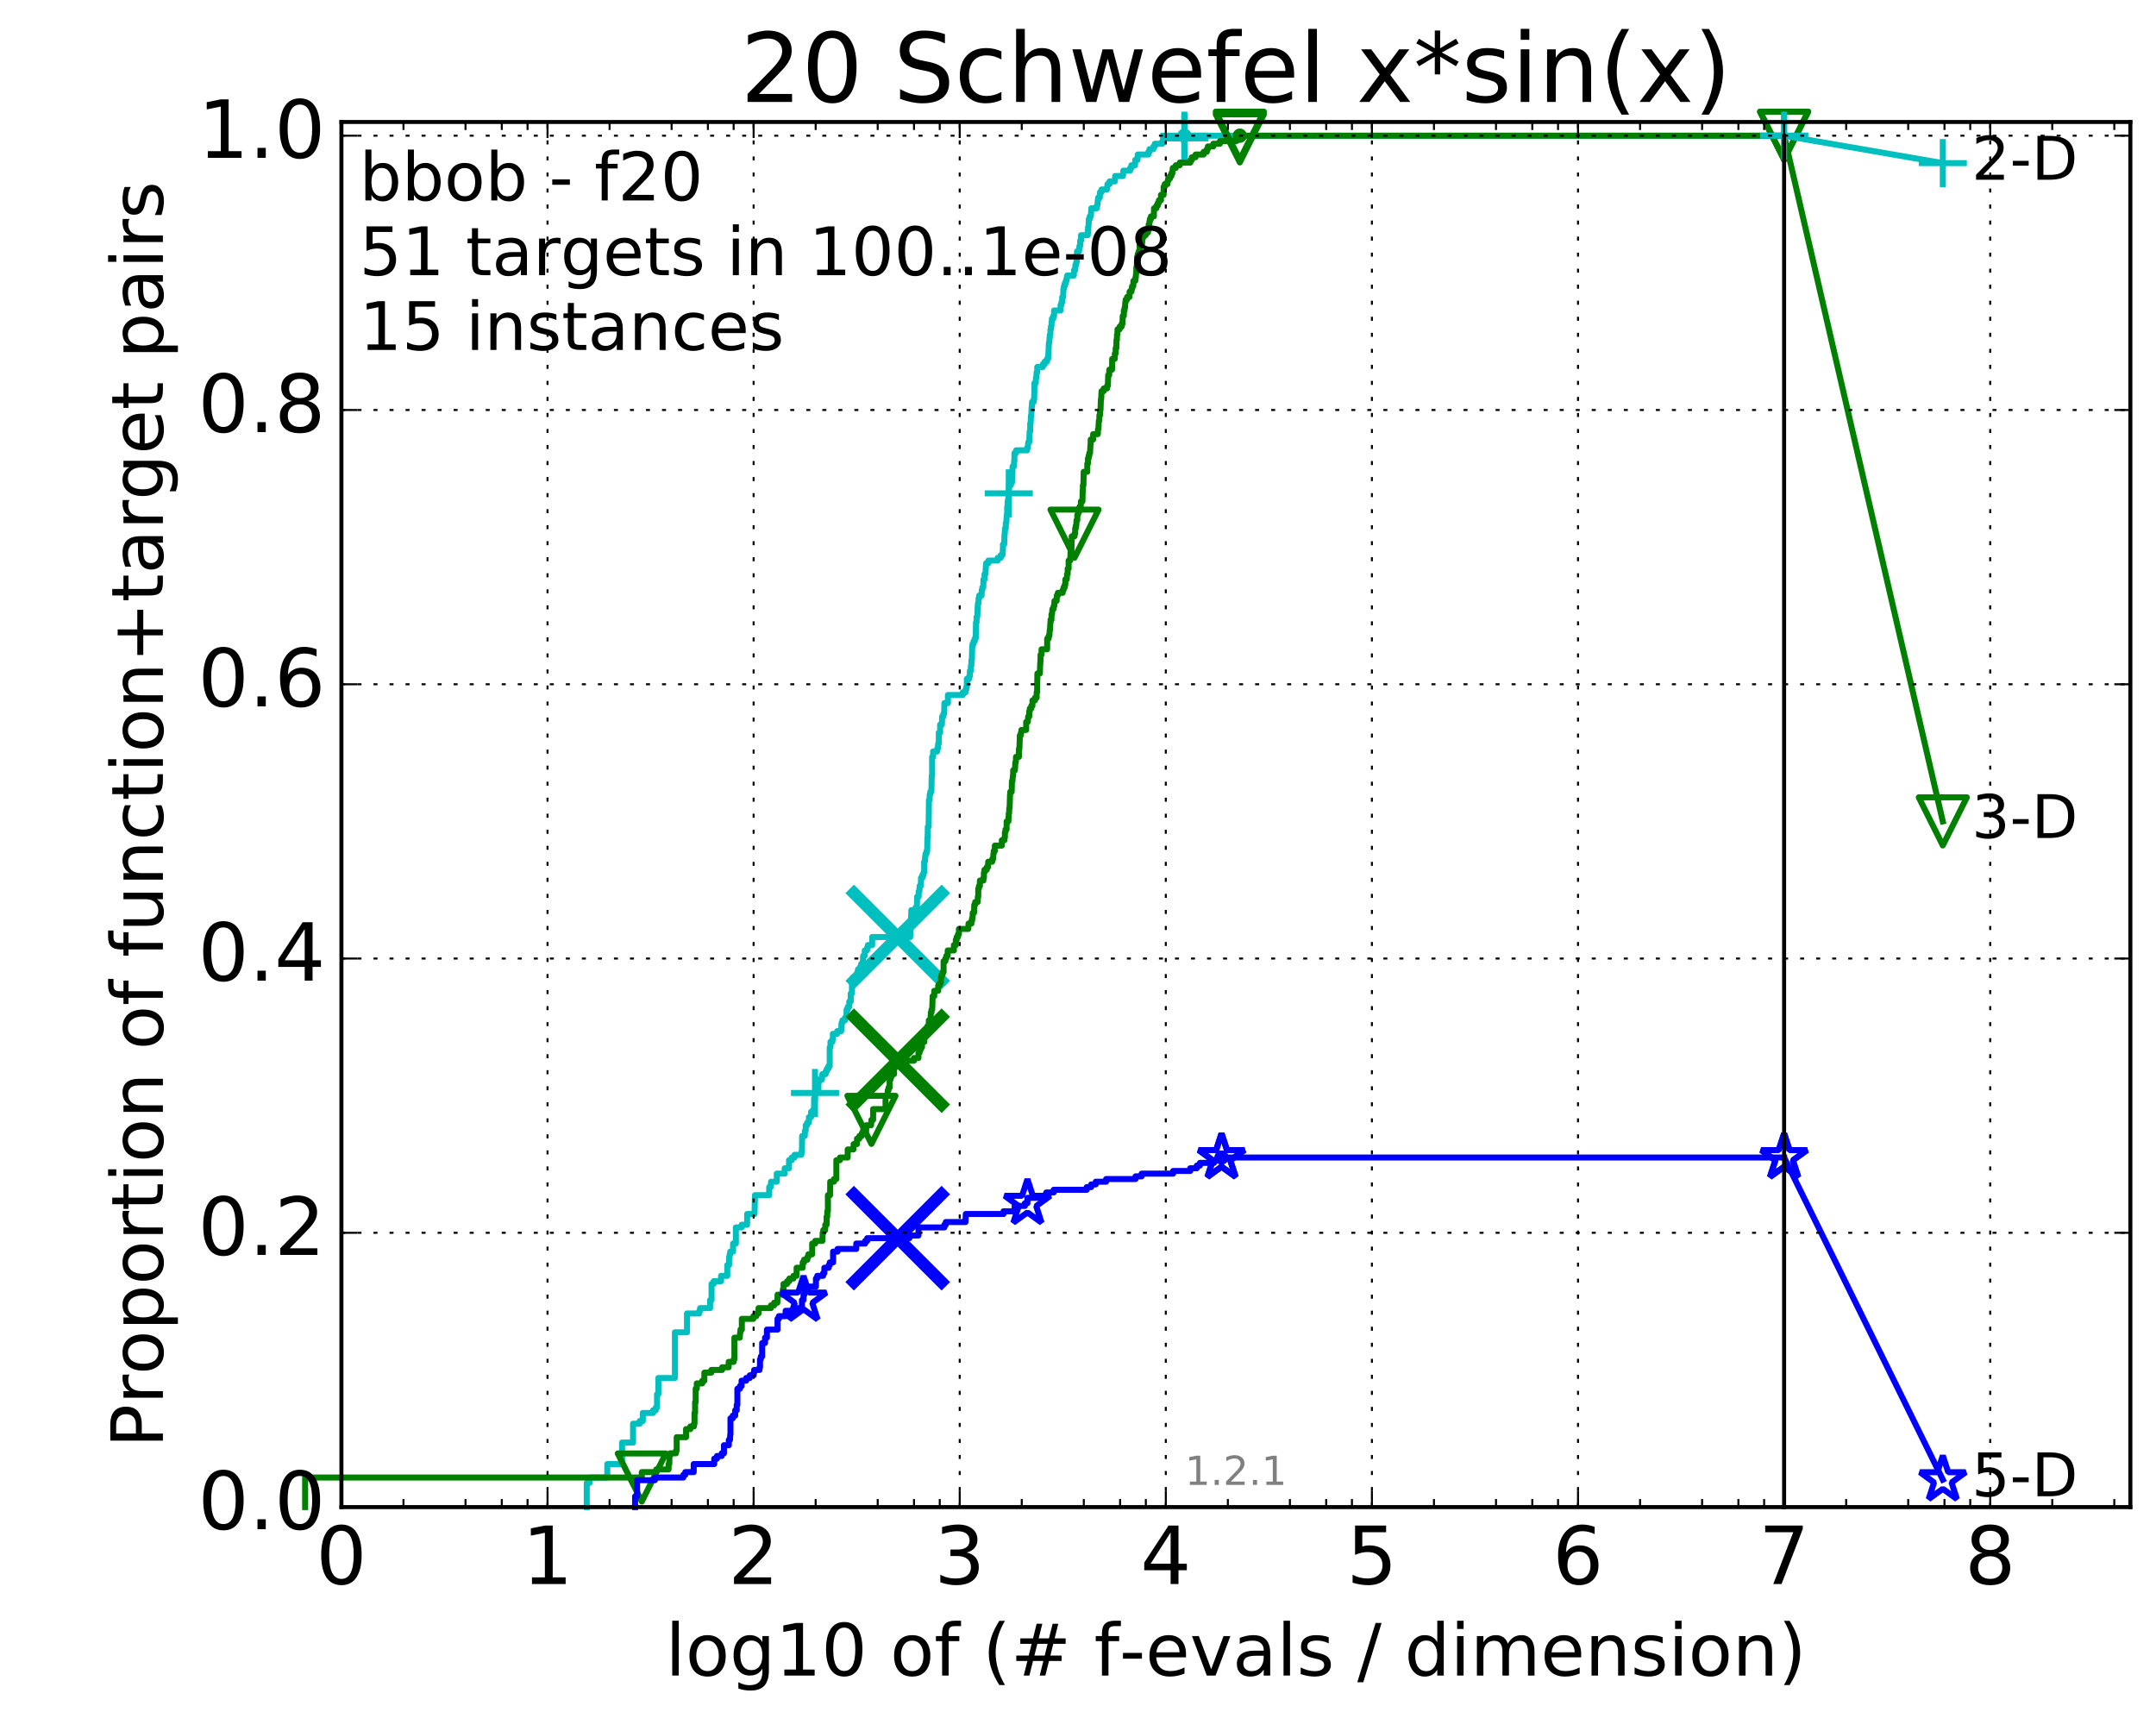 <?xml version="1.0" encoding="utf-8" standalone="no"?>
<!DOCTYPE svg PUBLIC "-//W3C//DTD SVG 1.1//EN"
  "http://www.w3.org/Graphics/SVG/1.1/DTD/svg11.dtd">
<!-- Created with matplotlib (http://matplotlib.org/) -->
<svg height="432pt" version="1.1" viewBox="0 0 538 432" width="538pt" xmlns="http://www.w3.org/2000/svg" xmlns:xlink="http://www.w3.org/1999/xlink">
 <defs>
  <style type="text/css">
*{stroke-linecap:butt;stroke-linejoin:round;stroke-miterlimit:100000;}
  </style>
 </defs>
 <g id="figure_1">
  <g id="patch_1">
   <path d="M 0 432.436 
L 538.8 432.436 
L 538.8 0 
L 0 0 
z
" style="fill:#ffffff;"/>
  </g>
  <g id="axes_1">
   <g id="patch_2">
    <path d="M 85.2 376.036 
L 531.6 376.036 
L 531.6 30.436 
L 85.2 30.436 
z
" style="fill:#ffffff;"/>
   </g>
   <g id="line2d_1">
    <defs>
     <path d="M 0 1.5 
C 0.398 1.5 0.779 1.342 1.061 1.061 
C 1.342 0.779 1.5 0.398 1.5 0 
C 1.5 -0.398 1.342 -0.779 1.061 -1.061 
C 0.779 -1.342 0.398 -1.5 0 -1.5 
C -0.398 -1.5 -0.779 -1.342 -1.061 -1.061 
C -1.342 -0.779 -1.5 -0.398 -1.5 0 
C -1.5 0.398 -1.342 0.779 -1.061 1.061 
C -0.779 1.342 -0.398 1.5 0 1.5 
z
" id="m42d1b698cf" style="stroke:#00bfbf;stroke-width:0.5;"/>
    </defs>
    <g>
     <use style="fill:#00bfbf;stroke:#00bfbf;stroke-width:0.5;" x="295.543" xlink:href="#m42d1b698cf" y="33.858"/>
     <use style="fill:#00bfbf;stroke:#00bfbf;stroke-width:0.5;" x="295.543" xlink:href="#m42d1b698cf" y="33.858"/>
    </g>
   </g>
   <g id="line2d_2">
    <path d="M 146.417 376.036 
L 146.417 369.998 
L 147.126 369.998 
L 147.126 368.656 
L 151.545 368.656 
L 151.545 365.301 
L 155.232 365.301 
L 155.232 359.934 
L 157.97 359.934 
L 157.97 355.237 
L 159.625 355.237 
L 159.625 354.566 
L 160.409 354.566 
L 160.409 352.553 
L 162.954 352.553 
L 162.954 351.882 
L 163.631 351.882 
L 163.631 351.212 
L 163.962 351.212 
L 163.962 347.857 
L 164.288 347.857 
L 164.288 343.831 
L 168.414 343.831 
L 168.414 332.425 
L 171.43 332.425 
L 171.43 327.729 
L 174.5 327.729 
L 174.5 327.058 
L 174.704 327.058 
L 174.704 326.387 
L 177.199 326.387 
L 177.199 324.374 
L 177.56 324.374 
L 177.56 320.348 
L 178.089 320.348 
L 178.089 319.677 
L 179.931 319.677 
L 179.931 318.336 
L 181.482 318.336 
L 181.482 315.652 
L 181.928 315.652 
L 181.928 313.639 
L 182.074 313.639 
L 182.074 312.968 
L 182.22 312.968 
L 182.22 312.297 
L 182.933 312.297 
L 182.933 310.284 
L 183.625 310.284 
L 183.625 306.259 
L 185.075 306.259 
L 185.075 305.588 
L 186.436 305.588 
L 186.436 302.904 
L 188.279 302.904 
L 188.39 298.207 
L 191.942 298.207 
L 191.942 296.195 
L 192.315 296.195 
L 192.407 294.853 
L 193.831 294.853 
L 193.831 292.84 
L 195.81 292.84 
L 195.81 291.498 
L 196.889 291.498 
L 196.889 289.485 
L 197.556 289.485 
L 197.556 288.814 
L 198.274 288.814 
L 198.274 288.143 
L 199.974 288.143 
L 199.974 287.472 
L 200.105 287.472 
L 200.17 283.447 
L 200.81 283.447 
L 200.873 282.105 
L 201.061 282.105 
L 201.061 280.763 
L 201.432 280.763 
L 201.432 280.092 
L 201.858 280.092 
L 201.858 278.75 
L 202.393 278.75 
L 202.393 277.408 
L 202.973 277.408 
L 202.973 276.737 
L 203.144 276.737 
L 203.144 274.054 
L 203.371 274.054 
L 203.371 272.712 
L 203.483 272.712 
L 203.483 272.041 
L 204.199 272.041 
L 204.253 270.028 
L 204.361 270.028 
L 204.361 269.357 
L 205.102 269.357 
L 205.206 268.015 
L 206.02 268.015 
L 206.02 267.344 
L 206.318 267.344 
L 206.318 266.673 
L 206.709 266.673 
L 206.709 266.002 
L 207.045 266.002 
L 207.045 261.306 
L 207.235 261.306 
L 207.235 259.964 
L 207.704 259.964 
L 207.704 259.293 
L 207.842 259.293 
L 207.842 257.951 
L 208.921 257.951 
L 208.921 257.28 
L 209.908 257.28 
L 209.992 255.267 
L 210.2 255.267 
L 210.2 254.597 
L 210.854 254.597 
L 210.854 253.926 
L 211.213 253.926 
L 211.252 251.913 
L 211.527 251.913 
L 211.527 251.242 
L 211.914 251.242 
L 211.914 249.9 
L 212.295 249.9 
L 212.295 247.887 
L 212.595 247.887 
L 212.595 245.203 
L 212.817 245.203 
L 212.817 243.862 
L 213.966 243.862 
L 213.966 242.52 
L 214.106 242.52 
L 214.106 241.849 
L 214.656 241.849 
L 214.656 241.178 
L 214.892 241.178 
L 214.892 240.507 
L 215.292 240.507 
L 215.39 238.494 
L 215.781 238.494 
L 215.781 237.152 
L 216.355 237.152 
L 216.355 236.481 
L 216.574 236.481 
L 216.574 235.81 
L 217.638 235.81 
L 217.638 233.797 
L 227.126 233.797 
L 227.223 230.443 
L 227.319 230.443 
L 227.415 227.088 
L 228.482 227.088 
L 228.482 226.417 
L 228.791 226.417 
L 228.863 223.733 
L 229.237 223.733 
L 229.255 222.392 
L 229.43 222.392 
L 229.483 221.05 
L 229.778 221.05 
L 229.83 219.037 
L 230.154 219.037 
L 230.154 218.366 
L 230.441 218.366 
L 230.441 217.695 
L 230.608 217.695 
L 230.608 215.011 
L 230.79 215.011 
L 230.855 213.669 
L 230.954 213.669 
L 230.954 212.998 
L 231.214 212.998 
L 231.214 212.327 
L 231.375 212.327 
L 231.423 208.973 
L 231.487 208.973 
L 231.519 206.289 
L 231.726 206.289 
L 231.805 199.58 
L 231.993 199.58 
L 231.993 198.238 
L 232.133 198.238 
L 232.133 197.567 
L 232.411 197.567 
L 232.502 193.541 
L 232.594 193.541 
L 232.594 188.845 
L 232.851 188.845 
L 232.851 187.503 
L 233.85 187.503 
L 233.85 186.832 
L 234.022 186.832 
L 234.122 185.49 
L 234.263 185.49 
L 234.263 182.806 
L 234.599 182.806 
L 234.599 180.793 
L 235.04 180.793 
L 235.094 178.781 
L 235.405 178.781 
L 235.405 178.11 
L 235.605 178.11 
L 235.658 175.426 
L 236.542 175.426 
L 236.542 173.413 
L 240.243 173.413 
L 240.243 172.742 
L 240.934 172.742 
L 240.934 172.071 
L 241.122 172.071 
L 241.122 171.4 
L 241.267 171.4 
L 241.267 169.387 
L 241.847 169.387 
L 241.847 168.717 
L 242.017 168.717 
L 242.017 167.375 
L 242.265 167.375 
L 242.275 166.033 
L 242.402 166.033 
L 242.402 164.691 
L 242.52 164.691 
L 242.598 161.336 
L 242.685 161.336 
L 242.685 160.665 
L 242.945 160.665 
L 242.945 159.994 
L 243.239 159.994 
L 243.239 159.323 
L 243.483 159.323 
L 243.549 155.298 
L 243.688 155.298 
L 243.688 153.956 
L 243.863 153.956 
L 243.973 151.272 
L 244.009 151.272 
L 244.009 150.601 
L 244.137 150.601 
L 244.2 149.259 
L 244.353 149.259 
L 244.353 148.588 
L 244.956 148.588 
L 244.973 147.246 
L 245.121 147.246 
L 245.121 146.576 
L 245.363 146.576 
L 245.414 144.563 
L 245.687 144.563 
L 245.687 143.221 
L 245.914 143.221 
L 246.014 141.208 
L 246.072 141.208 
L 246.072 140.537 
L 246.631 140.537 
L 246.631 139.866 
L 248.948 139.866 
L 248.948 139.195 
L 249.716 139.195 
L 249.716 138.524 
L 250.15 138.524 
L 250.24 137.182 
L 250.268 137.182 
L 250.268 135.841 
L 250.576 135.841 
L 250.671 133.157 
L 250.738 133.157 
L 250.799 131.815 
L 250.98 131.815 
L 250.98 130.473 
L 251.12 130.473 
L 251.225 128.46 
L 251.311 128.46 
L 251.337 126.447 
L 251.436 126.447 
L 251.436 125.106 
L 251.566 125.106 
L 251.566 124.435 
L 251.702 124.435 
L 251.799 121.08 
L 252.251 121.08 
L 252.251 120.409 
L 252.521 120.409 
L 252.583 118.396 
L 252.633 118.396 
L 252.67 116.383 
L 252.983 116.383 
L 253.075 115.041 
L 253.123 115.041 
L 253.147 113.029 
L 253.556 113.029 
L 253.556 112.358 
L 256.306 112.358 
L 256.306 111.687 
L 256.484 111.687 
L 256.588 110.345 
L 256.825 110.345 
L 256.928 107.661 
L 257.066 107.661 
L 257.071 105.648 
L 257.177 105.648 
L 257.273 103.636 
L 257.353 103.636 
L 257.424 101.623 
L 257.479 101.623 
L 257.528 100.281 
L 257.933 100.281 
L 257.933 99.61 
L 258.069 99.61 
L 258.137 95.584 
L 258.455 95.584 
L 258.512 94.242 
L 258.612 94.242 
L 258.669 92.901 
L 258.834 92.901 
L 258.834 91.559 
L 260.204 91.559 
L 260.204 90.888 
L 260.694 90.888 
L 260.694 90.217 
L 261.261 90.217 
L 261.261 89.546 
L 261.542 89.546 
L 261.625 87.533 
L 261.654 87.533 
L 261.74 85.52 
L 261.819 85.52 
L 261.909 84.178 
L 261.97 84.178 
L 261.97 83.507 
L 262.104 83.507 
L 262.137 82.166 
L 262.23 82.166 
L 262.23 81.495 
L 262.362 81.495 
L 262.431 80.153 
L 262.502 80.153 
L 262.502 79.482 
L 262.835 79.482 
L 262.835 78.811 
L 263.03 78.811 
L 263.03 77.469 
L 264.647 77.469 
L 264.647 76.127 
L 264.853 76.127 
L 264.853 75.456 
L 265.053 75.456 
L 265.053 74.114 
L 265.286 74.114 
L 265.356 72.101 
L 265.475 72.101 
L 265.475 71.431 
L 265.67 71.431 
L 265.67 70.76 
L 265.948 70.76 
L 265.948 70.089 
L 266.145 70.089 
L 266.145 69.418 
L 266.301 69.418 
L 266.301 68.747 
L 267.959 68.747 
L 268.005 67.405 
L 268.299 67.405 
L 268.355 66.063 
L 268.556 66.063 
L 268.556 65.392 
L 268.68 65.392 
L 268.765 62.708 
L 269.271 62.708 
L 269.362 61.366 
L 269.549 61.366 
L 269.557 60.025 
L 269.766 60.025 
L 269.766 58.683 
L 271.437 58.683 
L 271.507 56.67 
L 271.605 56.67 
L 271.708 54.657 
L 271.926 54.657 
L 271.926 53.986 
L 272.194 53.986 
L 272.291 52.644 
L 272.322 52.644 
L 272.322 51.973 
L 273.684 51.973 
L 273.684 51.302 
L 273.826 51.302 
L 273.936 49.961 
L 274.051 49.961 
L 274.051 49.29 
L 274.432 49.29 
L 274.5 47.948 
L 274.892 47.948 
L 274.892 47.277 
L 276.251 47.277 
L 276.356 45.935 
L 276.877 45.935 
L 276.877 45.264 
L 278.196 45.264 
L 278.269 43.922 
L 280.228 43.922 
L 280.316 42.58 
L 282.011 42.58 
L 282.011 41.909 
L 282.322 41.909 
L 282.322 41.238 
L 283.23 41.238 
L 283.29 39.896 
L 283.851 39.896 
L 283.916 38.555 
L 286.562 38.555 
L 286.562 37.884 
L 286.851 37.884 
L 286.851 37.213 
L 287.814 37.213 
L 287.814 36.542 
L 288.178 36.542 
L 288.178 35.871 
L 290.049 35.871 
L 290.049 35.2 
L 290.334 35.2 
L 290.334 34.529 
L 295.543 34.529 
L 295.543 33.858 
L 445.2 33.858 
L 445.2 33.858 
" style="fill:none;stroke:#00bfbf;stroke-linecap:square;stroke-width:1.5;"/>
   </g>
   <g id="line2d_3">
    <defs>
     <path d="M -6 0 
L 6 0 
M 0 6 
L 0 -6 
" id="m84e1b25646" style="stroke:#00bfbf;stroke-width:1.5;"/>
    </defs>
    <g>
     <use style="fill:none;stroke:#00bfbf;stroke-width:1.5;" x="203.371" xlink:href="#m84e1b25646" y="272.712"/>
     <use style="fill:none;stroke:#00bfbf;stroke-width:1.5;" x="251.722" xlink:href="#m84e1b25646" y="123.093"/>
     <use style="fill:none;stroke:#00bfbf;stroke-width:1.5;" x="295.543" xlink:href="#m84e1b25646" y="34.529"/>
     <use style="fill:none;stroke:#00bfbf;stroke-width:1.5;" x="295.543" xlink:href="#m84e1b25646" y="33.858"/>
     <use style="fill:none;stroke:#00bfbf;stroke-width:1.5;" x="445.2" xlink:href="#m84e1b25646" y="33.858"/>
    </g>
   </g>
   <g id="line2d_4"/>
   <g id="line2d_5">
    <path clip-path="url(#p6f1b6a225f)" d="M 224.026 233.797 
" style="fill:none;stroke:#00bfbf;stroke-linecap:square;"/>
    <defs>
     <path d="M -12 12 
L 12 -12 
M -12 -12 
L 12 12 
" id="md39b5ea548" style="stroke:#00bfbf;stroke-width:3.0;"/>
    </defs>
    <g clip-path="url(#p6f1b6a225f)">
     <use style="fill:#00bfbf;stroke:#00bfbf;stroke-width:3.0;" x="224.026" xlink:href="#md39b5ea548" y="233.797"/>
    </g>
   </g>
   <g id="line2d_6">
    <defs>
     <path d="M 0 1.5 
C 0.398 1.5 0.779 1.342 1.061 1.061 
C 1.342 0.779 1.5 0.398 1.5 0 
C 1.5 -0.398 1.342 -0.779 1.061 -1.061 
C 0.779 -1.342 0.398 -1.5 0 -1.5 
C -0.398 -1.5 -0.779 -1.342 -1.061 -1.061 
C -1.342 -0.779 -1.5 -0.398 -1.5 0 
C -1.5 0.398 -1.342 0.779 -1.061 1.061 
C -0.779 1.342 -0.398 1.5 0 1.5 
z
" id="mda29870fa8" style="stroke:#008000;stroke-width:0.5;"/>
    </defs>
    <g>
     <use style="fill:#008000;stroke:#008000;stroke-width:0.5;" x="309.376" xlink:href="#mda29870fa8" y="33.858"/>
     <use style="fill:#008000;stroke:#008000;stroke-width:0.5;" x="309.376" xlink:href="#mda29870fa8" y="33.858"/>
    </g>
   </g>
   <g id="line2d_7">
    <path d="M 76.144 376.036 
L 76.144 368.656 
L 160.151 368.656 
L 160.151 367.314 
L 163.742 367.314 
L 163.742 366.643 
L 166.834 366.643 
L 166.834 365.301 
L 167.026 365.301 
L 167.026 363.288 
L 167.216 363.288 
L 167.216 362.617 
L 168.681 362.617 
L 168.681 361.947 
L 168.858 361.947 
L 168.858 358.592 
L 171.194 358.592 
L 171.194 356.579 
L 172.276 356.579 
L 172.276 355.908 
L 173.163 355.908 
L 173.163 355.237 
L 173.308 355.237 
L 173.308 352.553 
L 173.452 352.553 
L 173.452 349.87 
L 173.594 349.87 
L 173.594 346.515 
L 173.877 346.515 
L 173.877 345.173 
L 175.239 345.173 
L 175.239 344.502 
L 175.762 344.502 
L 175.762 342.489 
L 177.5 342.489 
L 177.5 341.818 
L 180.197 341.818 
L 180.197 341.147 
L 181.829 341.147 
L 181.829 339.806 
L 183.073 339.806 
L 183.073 339.135 
L 183.259 339.135 
L 183.259 333.767 
L 184.602 333.767 
L 184.688 332.425 
L 184.775 332.425 
L 184.775 331.754 
L 185.117 331.754 
L 185.117 329.071 
L 187.983 329.071 
L 187.983 328.4 
L 188.717 328.4 
L 188.717 327.729 
L 189.288 327.729 
L 189.288 326.387 
L 192.376 326.387 
L 192.376 325.716 
L 193.16 325.716 
L 193.16 325.045 
L 193.974 325.045 
L 194.031 323.032 
L 195.359 323.032 
L 195.359 321.69 
L 195.519 321.69 
L 195.519 320.348 
L 196.407 320.348 
L 196.407 319.677 
L 196.964 319.677 
L 196.964 319.007 
L 197.989 319.007 
L 197.989 318.336 
L 198.786 318.336 
L 198.786 316.323 
L 200.3 316.323 
L 200.3 314.981 
L 200.641 314.981 
L 200.641 314.31 
L 201.473 314.31 
L 201.473 313.639 
L 201.717 313.639 
L 201.717 312.968 
L 202.666 312.968 
L 202.666 310.284 
L 203.427 310.284 
L 203.427 309.613 
L 205.223 309.613 
L 205.292 307.601 
L 205.429 307.601 
L 205.429 306.93 
L 205.903 306.93 
L 205.937 305.588 
L 206.268 305.588 
L 206.268 303.575 
L 206.433 303.575 
L 206.433 302.233 
L 206.595 302.233 
L 206.595 298.207 
L 207.141 298.207 
L 207.172 294.853 
L 208.102 294.853 
L 208.102 294.182 
L 208.701 294.182 
L 208.701 289.485 
L 209.598 289.485 
L 209.598 288.814 
L 211.527 288.814 
L 211.527 286.802 
L 212.964 286.802 
L 213.013 285.46 
L 213.849 285.46 
L 213.849 284.118 
L 214.451 284.118 
L 214.451 283.447 
L 215.037 283.447 
L 215.037 282.776 
L 215.347 282.776 
L 215.347 282.105 
L 216.144 282.105 
L 216.144 280.763 
L 217.359 280.763 
L 217.459 279.421 
L 217.875 279.421 
L 217.875 276.737 
L 220.979 276.737 
L 220.979 273.383 
L 221.518 273.383 
L 221.518 272.041 
L 221.717 272.041 
L 221.717 271.37 
L 221.996 271.37 
L 221.996 269.357 
L 222.223 269.357 
L 222.223 268.686 
L 222.463 268.686 
L 222.463 268.015 
L 223.092 268.015 
L 223.092 266.002 
L 223.583 266.002 
L 223.689 264.661 
L 228.076 264.661 
L 228.076 263.99 
L 229.19 263.99 
L 229.19 262.648 
L 229.483 262.648 
L 229.483 261.977 
L 229.715 261.977 
L 229.715 261.306 
L 230.069 261.306 
L 230.069 259.964 
L 230.652 259.964 
L 230.652 258.622 
L 230.959 258.622 
L 230.959 257.951 
L 231.122 257.951 
L 231.122 257.28 
L 231.498 257.28 
L 231.498 255.938 
L 231.773 255.938 
L 231.773 254.597 
L 232.2 254.597 
L 232.283 252.584 
L 232.446 252.584 
L 232.446 251.913 
L 232.619 251.913 
L 232.73 248.558 
L 233.13 248.558 
L 233.13 247.216 
L 234.117 247.216 
L 234.117 245.874 
L 234.483 245.874 
L 234.483 245.203 
L 234.788 245.203 
L 234.788 243.862 
L 234.944 243.862 
L 234.944 243.191 
L 235.225 243.191 
L 235.225 242.52 
L 235.458 242.52 
L 235.458 239.836 
L 235.908 239.836 
L 235.908 239.165 
L 236.143 239.165 
L 236.143 238.494 
L 236.486 238.494 
L 236.486 237.152 
L 238.032 237.152 
L 238.032 235.81 
L 238.512 235.81 
L 238.512 234.468 
L 238.736 234.468 
L 238.736 233.797 
L 239.042 233.797 
L 239.042 233.127 
L 239.284 233.127 
L 239.284 231.785 
L 241.621 231.785 
L 241.689 230.443 
L 242.399 230.443 
L 242.399 229.772 
L 242.568 229.772 
L 242.568 229.101 
L 242.691 229.101 
L 242.73 227.759 
L 243.062 227.759 
L 243.113 225.746 
L 243.346 225.746 
L 243.346 225.075 
L 243.964 225.075 
L 244.012 223.733 
L 244.109 223.733 
L 244.109 221.721 
L 244.278 221.721 
L 244.278 221.05 
L 244.517 221.05 
L 244.517 219.708 
L 245.391 219.708 
L 245.391 219.037 
L 245.522 219.037 
L 245.522 217.695 
L 245.653 217.695 
L 245.653 217.024 
L 246.227 217.024 
L 246.227 216.353 
L 246.55 216.353 
L 246.593 215.011 
L 247.589 215.011 
L 247.589 214.34 
L 247.815 214.34 
L 247.902 212.998 
L 247.974 212.998 
L 247.974 212.327 
L 248.252 212.327 
L 248.252 210.986 
L 249.993 210.986 
L 249.993 209.644 
L 250.648 209.644 
L 250.648 208.973 
L 250.761 208.973 
L 250.761 207.631 
L 250.904 207.631 
L 250.904 206.96 
L 251.184 206.96 
L 251.192 204.947 
L 251.629 204.947 
L 251.732 202.934 
L 251.805 202.934 
L 251.853 201.592 
L 251.938 201.592 
L 252.04 198.238 
L 252.095 198.238 
L 252.095 197.567 
L 252.452 197.567 
L 252.515 194.883 
L 252.651 194.883 
L 252.75 193.541 
L 252.82 193.541 
L 252.82 192.199 
L 253.258 192.199 
L 253.366 190.187 
L 253.494 190.187 
L 253.526 188.845 
L 254.26 188.845 
L 254.26 186.832 
L 254.383 186.832 
L 254.493 183.477 
L 254.754 183.477 
L 254.754 182.806 
L 254.874 182.806 
L 254.874 182.135 
L 256.068 182.135 
L 256.068 180.122 
L 256.478 180.122 
L 256.569 178.781 
L 256.834 178.781 
L 256.834 177.439 
L 256.981 177.439 
L 256.981 176.768 
L 257.352 176.768 
L 257.352 176.097 
L 257.631 176.097 
L 257.644 174.755 
L 258.269 174.755 
L 258.269 174.084 
L 258.683 174.084 
L 258.683 172.742 
L 258.799 172.742 
L 258.865 168.046 
L 259.488 168.046 
L 259.576 165.362 
L 259.618 165.362 
L 259.663 163.349 
L 259.901 163.349 
L 259.901 162.007 
L 261.298 162.007 
L 261.314 159.323 
L 261.676 159.323 
L 261.676 158.652 
L 261.86 158.652 
L 261.925 157.311 
L 262.001 157.311 
L 262.11 155.298 
L 262.156 155.298 
L 262.156 154.627 
L 262.384 154.627 
L 262.384 153.285 
L 262.512 153.285 
L 262.62 151.943 
L 262.904 151.943 
L 262.904 151.272 
L 263.078 151.272 
L 263.125 149.93 
L 263.671 149.93 
L 263.714 148.588 
L 263.966 148.588 
L 263.966 147.917 
L 265.167 147.917 
L 265.167 147.246 
L 265.395 147.246 
L 265.395 146.576 
L 265.682 146.576 
L 265.682 145.905 
L 265.839 145.905 
L 265.848 144.563 
L 266.199 144.563 
L 266.271 143.221 
L 266.43 143.221 
L 266.43 141.879 
L 266.661 141.879 
L 266.661 139.866 
L 267.071 139.866 
L 267.141 137.853 
L 267.351 137.853 
L 267.434 133.828 
L 268.129 133.828 
L 268.129 133.157 
L 268.297 133.157 
L 268.297 131.815 
L 268.453 131.815 
L 268.453 131.144 
L 268.574 131.144 
L 268.627 129.802 
L 268.828 129.802 
L 268.828 128.46 
L 268.993 128.46 
L 268.993 127.789 
L 269.264 127.789 
L 269.264 127.118 
L 269.376 127.118 
L 269.376 126.447 
L 269.67 126.447 
L 269.732 125.106 
L 270.106 125.106 
L 270.166 122.422 
L 270.221 122.422 
L 270.221 121.08 
L 270.35 121.08 
L 270.423 117.725 
L 271.316 117.725 
L 271.316 115.712 
L 271.469 115.712 
L 271.489 114.371 
L 271.666 114.371 
L 271.666 113.7 
L 271.827 113.7 
L 271.827 113.029 
L 272.005 113.029 
L 272.107 111.016 
L 272.159 111.016 
L 272.159 109.674 
L 272.776 109.674 
L 272.776 108.332 
L 273.936 108.332 
L 274.008 106.99 
L 274.101 106.99 
L 274.204 104.977 
L 274.311 104.977 
L 274.337 103.636 
L 274.493 103.636 
L 274.493 102.294 
L 274.615 102.294 
L 274.717 99.61 
L 274.774 99.61 
L 274.876 97.597 
L 275.415 97.597 
L 275.415 96.926 
L 276.256 96.926 
L 276.256 96.255 
L 276.449 96.255 
L 276.545 93.571 
L 276.79 93.571 
L 276.814 92.23 
L 277.494 92.23 
L 277.537 89.546 
L 278.166 89.546 
L 278.199 88.204 
L 278.404 88.204 
L 278.404 86.862 
L 278.576 86.862 
L 278.598 84.849 
L 278.708 84.849 
L 278.727 83.507 
L 278.828 83.507 
L 278.862 82.166 
L 279.394 82.166 
L 279.394 81.495 
L 279.888 81.495 
L 279.888 80.824 
L 280.092 80.824 
L 280.164 78.811 
L 280.438 78.811 
L 280.438 77.469 
L 280.616 77.469 
L 280.616 76.798 
L 280.731 76.798 
L 280.791 75.456 
L 280.89 75.456 
L 280.89 74.785 
L 281.238 74.785 
L 281.238 74.114 
L 281.836 74.114 
L 281.872 72.772 
L 282.346 72.772 
L 282.346 72.101 
L 282.484 72.101 
L 282.484 71.431 
L 282.793 71.431 
L 282.824 70.089 
L 283.289 70.089 
L 283.289 69.418 
L 283.401 69.418 
L 283.508 68.076 
L 283.543 68.076 
L 283.552 66.734 
L 283.682 66.734 
L 283.752 64.05 
L 283.915 64.05 
L 283.915 63.379 
L 284.143 63.379 
L 284.143 62.708 
L 284.345 62.708 
L 284.388 60.696 
L 285.013 60.696 
L 285.04 59.354 
L 285.258 59.354 
L 285.258 58.683 
L 285.888 58.683 
L 285.888 58.012 
L 286.462 58.012 
L 286.462 57.341 
L 286.637 57.341 
L 286.637 55.999 
L 286.813 55.999 
L 286.813 55.328 
L 286.929 55.328 
L 286.929 54.657 
L 287.198 54.657 
L 287.198 53.986 
L 287.934 53.986 
L 287.966 51.973 
L 288.558 51.973 
L 288.558 51.302 
L 288.917 51.302 
L 288.917 50.631 
L 289.192 50.631 
L 289.192 49.961 
L 289.704 49.961 
L 289.704 48.619 
L 290.368 48.619 
L 290.368 46.606 
L 290.643 46.606 
L 290.643 45.935 
L 291.318 45.935 
L 291.318 45.264 
L 291.485 45.264 
L 291.485 44.593 
L 291.927 44.593 
L 291.927 43.922 
L 292.294 43.922 
L 292.294 43.251 
L 292.548 43.251 
L 292.652 41.909 
L 293.406 41.909 
L 293.406 41.238 
L 294.389 41.238 
L 294.389 40.567 
L 297.055 40.567 
L 297.055 39.896 
L 297.422 39.896 
L 297.422 39.226 
L 298.343 39.226 
L 298.343 38.555 
L 300.357 38.555 
L 300.357 37.884 
L 301.154 37.884 
L 301.154 37.213 
L 301.413 37.213 
L 301.413 36.542 
L 302.754 36.542 
L 302.754 35.871 
L 304.409 35.871 
L 304.409 35.2 
L 308.519 35.2 
L 308.519 34.529 
L 309.376 34.529 
L 309.376 33.858 
L 445.2 33.858 
L 445.2 33.858 
" style="fill:none;stroke:#008000;stroke-linecap:square;stroke-width:1.5;"/>
   </g>
   <g id="line2d_8">
    <defs>
     <path d="M -0 6 
L 6 -6 
L -6 -6 
z
" id="m67272f70ec" style="stroke:#008000;stroke-linejoin:miter;stroke-width:1.5;"/>
    </defs>
    <g>
     <use style="fill:none;stroke:#008000;stroke-linejoin:miter;stroke-width:1.5;" x="160.151" xlink:href="#m67272f70ec" y="368.656"/>
     <use style="fill:none;stroke:#008000;stroke-linejoin:miter;stroke-width:1.5;" x="217.459" xlink:href="#m67272f70ec" y="279.421"/>
     <use style="fill:none;stroke:#008000;stroke-linejoin:miter;stroke-width:1.5;" x="268.129" xlink:href="#m67272f70ec" y="133.157"/>
     <use style="fill:none;stroke:#008000;stroke-linejoin:miter;stroke-width:1.5;" x="309.376" xlink:href="#m67272f70ec" y="34.529"/>
     <use style="fill:none;stroke:#008000;stroke-linejoin:miter;stroke-width:1.5;" x="309.376" xlink:href="#m67272f70ec" y="33.858"/>
     <use style="fill:none;stroke:#008000;stroke-linejoin:miter;stroke-width:1.5;" x="445.2" xlink:href="#m67272f70ec" y="33.858"/>
    </g>
   </g>
   <g id="line2d_9"/>
   <g id="line2d_10">
    <path clip-path="url(#p6f1b6a225f)" d="M 224.019 264.661 
" style="fill:none;stroke:#008000;stroke-linecap:square;"/>
    <defs>
     <path d="M -12 12 
L 12 -12 
M -12 -12 
L 12 12 
" id="m520d6ba661" style="stroke:#008000;stroke-width:3.0;"/>
    </defs>
    <g clip-path="url(#p6f1b6a225f)">
     <use style="fill:#008000;stroke:#008000;stroke-width:3.0;" x="224.019" xlink:href="#m520d6ba661" y="264.661"/>
    </g>
   </g>
   <g id="line2d_11">
    <defs>
     <path d="M 0 1.5 
C 0.398 1.5 0.779 1.342 1.061 1.061 
C 1.342 0.779 1.5 0.398 1.5 0 
C 1.5 -0.398 1.342 -0.779 1.061 -1.061 
C 0.779 -1.342 0.398 -1.5 0 -1.5 
C -0.398 -1.5 -0.779 -1.342 -1.061 -1.061 
C -1.342 -0.779 -1.5 -0.398 -1.5 0 
C -1.5 0.398 -1.342 0.779 -1.061 1.061 
C -0.779 1.342 -0.398 1.5 0 1.5 
z
" id="m4be15b6394" style="stroke:#0000ff;stroke-width:0.5;"/>
    </defs>
    <g>
     <use style="fill:#0000ff;stroke:#0000ff;stroke-width:0.5;" x="304.821" xlink:href="#m4be15b6394" y="288.814"/>
     <use style="fill:#0000ff;stroke:#0000ff;stroke-width:0.5;" x="304.821" xlink:href="#m4be15b6394" y="288.814"/>
    </g>
   </g>
   <g id="line2d_12">
    <path d="M 158.48 376.036 
L 158.48 373.352 
L 158.978 373.352 
L 158.978 369.327 
L 163.43 369.327 
L 163.43 368.656 
L 170.518 368.656 
L 170.518 367.985 
L 171.003 367.985 
L 171.003 367.314 
L 173.105 367.314 
L 173.105 365.301 
L 178.228 365.301 
L 178.228 363.959 
L 178.912 363.959 
L 178.912 363.288 
L 180.091 363.288 
L 180.091 362.617 
L 180.658 362.617 
L 180.658 360.605 
L 181.869 360.605 
L 181.869 359.263 
L 182.161 359.263 
L 182.22 357.921 
L 182.277 357.921 
L 182.277 353.895 
L 182.849 353.895 
L 182.849 353.224 
L 183.461 353.224 
L 183.461 351.882 
L 183.842 351.882 
L 183.842 350.541 
L 184.003 350.541 
L 184.003 346.515 
L 184.636 346.515 
L 184.636 345.844 
L 185.049 345.844 
L 185.049 344.502 
L 186.195 344.502 
L 186.195 343.831 
L 187.099 343.831 
L 187.099 343.16 
L 188.057 343.16 
L 188.057 342.489 
L 188.191 342.489 
L 188.191 341.818 
L 189.527 341.818 
L 189.527 341.147 
L 189.652 341.147 
L 189.652 339.135 
L 189.859 339.135 
L 189.859 338.464 
L 190.186 338.464 
L 190.186 335.109 
L 190.905 335.109 
L 190.905 333.767 
L 191.372 333.767 
L 191.372 331.754 
L 194.02 331.754 
L 194.02 329.071 
L 194.359 329.071 
L 194.359 328.4 
L 196.046 328.4 
L 196.046 327.058 
L 198.33 327.058 
L 198.33 326.387 
L 200.118 326.387 
L 200.118 324.374 
L 200.505 324.374 
L 200.505 323.032 
L 200.734 323.032 
L 200.734 321.019 
L 203.606 321.019 
L 203.606 319.007 
L 203.937 319.007 
L 203.937 318.336 
L 205.402 318.336 
L 205.402 317.665 
L 205.708 317.665 
L 205.708 316.323 
L 206.796 316.323 
L 206.796 315.652 
L 207.064 315.652 
L 207.064 314.981 
L 207.888 314.981 
L 207.888 312.297 
L 209 312.297 
L 209 311.626 
L 213.67 311.626 
L 213.67 310.284 
L 215.897 310.284 
L 215.897 309.613 
L 216.405 309.613 
L 216.405 308.942 
L 226.939 308.942 
L 226.939 308.272 
L 229.194 308.272 
L 229.194 306.259 
L 235.661 306.259 
L 235.661 305.588 
L 236.013 305.588 
L 236.013 304.917 
L 240.93 304.917 
L 241.005 302.904 
L 250.415 302.904 
L 250.415 302.233 
L 253.141 302.233 
L 253.207 300.891 
L 255.744 300.891 
L 255.744 300.22 
L 256.388 300.22 
L 256.388 298.878 
L 260.577 298.878 
L 260.577 298.207 
L 261.097 298.207 
L 261.097 297.537 
L 262.931 297.537 
L 262.931 296.866 
L 271.175 296.866 
L 271.175 296.195 
L 272.291 296.195 
L 272.291 295.524 
L 273.433 295.524 
L 273.433 294.853 
L 276.017 294.853 
L 276.017 294.182 
L 283.37 294.182 
L 283.37 293.511 
L 284.883 293.511 
L 284.883 292.84 
L 292.729 292.84 
L 292.729 292.169 
L 297.006 292.169 
L 297.006 291.498 
L 298.646 291.498 
L 298.646 290.827 
L 299.422 290.827 
L 299.422 290.156 
L 302.946 290.156 
L 302.946 289.485 
L 304.821 289.485 
L 304.821 288.814 
L 445.2 288.814 
L 445.2 288.814 
" style="fill:none;stroke:#0000ff;stroke-linecap:square;stroke-width:1.5;"/>
   </g>
   <g id="line2d_13">
    <defs>
     <path d="M 0 -6 
L -1.347 -1.854 
L -5.706 -1.854 
L -2.18 0.708 
L -3.527 4.854 
L -0 2.292 
L 3.527 4.854 
L 2.18 0.708 
L 5.706 -1.854 
L 1.347 -1.854 
z
" id="m3d521127cf" style="stroke:#0000ff;stroke-linejoin:bevel;stroke-width:1.5;"/>
    </defs>
    <g>
     <use style="fill:none;stroke:#0000ff;stroke-linejoin:bevel;stroke-width:1.5;" x="200.505" xlink:href="#m3d521127cf" y="324.374"/>
     <use style="fill:none;stroke:#0000ff;stroke-linejoin:bevel;stroke-width:1.5;" x="256.388" xlink:href="#m3d521127cf" y="300.22"/>
     <use style="fill:none;stroke:#0000ff;stroke-linejoin:bevel;stroke-width:1.5;" x="304.821" xlink:href="#m3d521127cf" y="288.814"/>
     <use style="fill:none;stroke:#0000ff;stroke-linejoin:bevel;stroke-width:1.5;" x="304.821" xlink:href="#m3d521127cf" y="288.814"/>
     <use style="fill:none;stroke:#0000ff;stroke-linejoin:bevel;stroke-width:1.5;" x="445.2" xlink:href="#m3d521127cf" y="288.814"/>
    </g>
   </g>
   <g id="line2d_14"/>
   <g id="line2d_15">
    <path clip-path="url(#p6f1b6a225f)" d="M 224.013 308.942 
" style="fill:none;stroke:#0000ff;stroke-linecap:square;"/>
    <defs>
     <path d="M -12 12 
L 12 -12 
M -12 -12 
L 12 12 
" id="mb84dc88892" style="stroke:#0000ff;stroke-width:3.0;"/>
    </defs>
    <g clip-path="url(#p6f1b6a225f)">
     <use style="fill:#0000ff;stroke:#0000ff;stroke-width:3.0;" x="224.013" xlink:href="#mb84dc88892" y="308.942"/>
    </g>
   </g>
   <g id="line2d_16">
    <path d="M 445.2 288.814 
L 484.8 369.193 
" style="fill:none;stroke:#0000ff;stroke-linecap:square;stroke-width:1.5;"/>
    <g>
     <use style="fill:none;stroke:#0000ff;stroke-linejoin:bevel;stroke-width:1.5;" x="445.2" xlink:href="#m3d521127cf" y="288.814"/>
     <use style="fill:none;stroke:#0000ff;stroke-linejoin:bevel;stroke-width:1.5;" x="484.8" xlink:href="#m3d521127cf" y="369.193"/>
    </g>
   </g>
   <g id="line2d_17">
    <path d="M 445.2 33.858 
L 484.8 204.947 
" style="fill:none;stroke:#008000;stroke-linecap:square;stroke-width:1.5;"/>
    <g>
     <use style="fill:none;stroke:#008000;stroke-linejoin:miter;stroke-width:1.5;" x="445.2" xlink:href="#m67272f70ec" y="33.858"/>
     <use style="fill:none;stroke:#008000;stroke-linejoin:miter;stroke-width:1.5;" x="484.8" xlink:href="#m67272f70ec" y="204.947"/>
    </g>
   </g>
   <g id="line2d_18">
    <path d="M 445.2 33.858 
L 484.8 40.702 
" style="fill:none;stroke:#00bfbf;stroke-linecap:square;stroke-width:1.5;"/>
    <g>
     <use style="fill:none;stroke:#00bfbf;stroke-width:1.5;" x="445.2" xlink:href="#m84e1b25646" y="33.858"/>
     <use style="fill:none;stroke:#00bfbf;stroke-width:1.5;" x="484.8" xlink:href="#m84e1b25646" y="40.702"/>
    </g>
   </g>
   <g id="line2d_19">
    <path d="M 445.2 376.036 
L 445.2 33.858 
" style="fill:none;stroke:#000000;stroke-linecap:square;"/>
   </g>
   <g id="patch_3">
    <path d="M 85.2 30.436 
L 531.6 30.436 
" style="fill:none;stroke:#000000;stroke-linecap:square;stroke-linejoin:miter;"/>
   </g>
   <g id="patch_4">
    <path d="M 531.6 376.036 
L 531.6 30.436 
" style="fill:none;stroke:#000000;stroke-linecap:square;stroke-linejoin:miter;"/>
   </g>
   <g id="patch_5">
    <path d="M 85.2 376.036 
L 531.6 376.036 
" style="fill:none;stroke:#000000;stroke-linecap:square;stroke-linejoin:miter;"/>
   </g>
   <g id="patch_6">
    <path d="M 85.2 376.036 
L 85.2 30.436 
" style="fill:none;stroke:#000000;stroke-linecap:square;stroke-linejoin:miter;"/>
   </g>
   <g id="matplotlib.axis_1">
    <g id="xtick_1">
     <g id="line2d_20">
      <path clip-path="url(#p6f1b6a225f)" d="M 85.2 376.036 
L 85.2 30.436 
" style="fill:none;stroke:#000000;stroke-dasharray:1,3;stroke-dashoffset:0.0;stroke-width:0.5;"/>
     </g>
     <g id="line2d_21">
      <defs>
       <path d="M 0 0 
L 0 -4 
" id="m1ca502c70b" style="stroke:#000000;stroke-width:0.5;"/>
      </defs>
      <g>
       <use style="stroke:#000000;stroke-width:0.5;" x="85.2" xlink:href="#m1ca502c70b" y="376.036"/>
      </g>
     </g>
     <g id="line2d_22">
      <defs>
       <path d="M 0 0 
L 0 4 
" id="m1a21f4fea6" style="stroke:#000000;stroke-width:0.5;"/>
      </defs>
      <g>
       <use style="stroke:#000000;stroke-width:0.5;" x="85.2" xlink:href="#m1a21f4fea6" y="30.436"/>
      </g>
     </g>
     <g id="text_1">
      <!-- 0 -->
      <defs>
       <path d="M 31.781 66.406 
Q 24.172 66.406 20.328 58.906 
Q 16.5 51.422 16.5 36.375 
Q 16.5 21.391 20.328 13.891 
Q 24.172 6.391 31.781 6.391 
Q 39.453 6.391 43.281 13.891 
Q 47.125 21.391 47.125 36.375 
Q 47.125 51.422 43.281 58.906 
Q 39.453 66.406 31.781 66.406 
M 31.781 74.219 
Q 44.047 74.219 50.516 64.516 
Q 56.984 54.828 56.984 36.375 
Q 56.984 17.969 50.516 8.266 
Q 44.047 -1.422 31.781 -1.422 
Q 19.531 -1.422 13.062 8.266 
Q 6.594 17.969 6.594 36.375 
Q 6.594 54.828 13.062 64.516 
Q 19.531 74.219 31.781 74.219 
" id="BitstreamVeraSans-Roman-30"/>
      </defs>
      <g transform="translate(78.838 395.233)scale(0.2 -0.2)">
       <use xlink:href="#BitstreamVeraSans-Roman-30"/>
      </g>
     </g>
    </g>
    <g id="xtick_2">
     <g id="line2d_23">
      <path clip-path="url(#p6f1b6a225f)" d="M 136.629 376.036 
L 136.629 30.436 
" style="fill:none;stroke:#000000;stroke-dasharray:1,3;stroke-dashoffset:0.0;stroke-width:0.5;"/>
     </g>
     <g id="line2d_24">
      <g>
       <use style="stroke:#000000;stroke-width:0.5;" x="136.629" xlink:href="#m1ca502c70b" y="376.036"/>
      </g>
     </g>
     <g id="line2d_25">
      <g>
       <use style="stroke:#000000;stroke-width:0.5;" x="136.629" xlink:href="#m1a21f4fea6" y="30.436"/>
      </g>
     </g>
     <g id="text_2">
      <!-- 1 -->
      <defs>
       <path d="M 12.406 8.297 
L 28.516 8.297 
L 28.516 63.922 
L 10.984 60.406 
L 10.984 69.391 
L 28.422 72.906 
L 38.281 72.906 
L 38.281 8.297 
L 54.391 8.297 
L 54.391 0 
L 12.406 0 
z
" id="BitstreamVeraSans-Roman-31"/>
      </defs>
      <g transform="translate(130.266 395.233)scale(0.2 -0.2)">
       <use xlink:href="#BitstreamVeraSans-Roman-31"/>
      </g>
     </g>
    </g>
    <g id="xtick_3">
     <g id="line2d_26">
      <path clip-path="url(#p6f1b6a225f)" d="M 188.057 376.036 
L 188.057 30.436 
" style="fill:none;stroke:#000000;stroke-dasharray:1,3;stroke-dashoffset:0.0;stroke-width:0.5;"/>
     </g>
     <g id="line2d_27">
      <g>
       <use style="stroke:#000000;stroke-width:0.5;" x="188.057" xlink:href="#m1ca502c70b" y="376.036"/>
      </g>
     </g>
     <g id="line2d_28">
      <g>
       <use style="stroke:#000000;stroke-width:0.5;" x="188.057" xlink:href="#m1a21f4fea6" y="30.436"/>
      </g>
     </g>
     <g id="text_3">
      <!-- 2 -->
      <defs>
       <path d="M 19.188 8.297 
L 53.609 8.297 
L 53.609 0 
L 7.328 0 
L 7.328 8.297 
Q 12.938 14.109 22.625 23.891 
Q 32.328 33.688 34.812 36.531 
Q 39.547 41.844 41.422 45.531 
Q 43.312 49.219 43.312 52.781 
Q 43.312 58.594 39.234 62.25 
Q 35.156 65.922 28.609 65.922 
Q 23.969 65.922 18.812 64.312 
Q 13.672 62.703 7.812 59.422 
L 7.812 69.391 
Q 13.766 71.781 18.938 73 
Q 24.125 74.219 28.422 74.219 
Q 39.75 74.219 46.484 68.547 
Q 53.219 62.891 53.219 53.422 
Q 53.219 48.922 51.531 44.891 
Q 49.859 40.875 45.406 35.406 
Q 44.188 33.984 37.641 27.219 
Q 31.109 20.453 19.188 8.297 
" id="BitstreamVeraSans-Roman-32"/>
      </defs>
      <g transform="translate(181.695 395.233)scale(0.2 -0.2)">
       <use xlink:href="#BitstreamVeraSans-Roman-32"/>
      </g>
     </g>
    </g>
    <g id="xtick_4">
     <g id="line2d_29">
      <path clip-path="url(#p6f1b6a225f)" d="M 239.486 376.036 
L 239.486 30.436 
" style="fill:none;stroke:#000000;stroke-dasharray:1,3;stroke-dashoffset:0.0;stroke-width:0.5;"/>
     </g>
     <g id="line2d_30">
      <g>
       <use style="stroke:#000000;stroke-width:0.5;" x="239.486" xlink:href="#m1ca502c70b" y="376.036"/>
      </g>
     </g>
     <g id="line2d_31">
      <g>
       <use style="stroke:#000000;stroke-width:0.5;" x="239.486" xlink:href="#m1a21f4fea6" y="30.436"/>
      </g>
     </g>
     <g id="text_4">
      <!-- 3 -->
      <defs>
       <path d="M 40.578 39.312 
Q 47.656 37.797 51.625 33 
Q 55.609 28.219 55.609 21.188 
Q 55.609 10.406 48.188 4.484 
Q 40.766 -1.422 27.094 -1.422 
Q 22.516 -1.422 17.656 -0.516 
Q 12.797 0.391 7.625 2.203 
L 7.625 11.719 
Q 11.719 9.328 16.594 8.109 
Q 21.484 6.891 26.812 6.891 
Q 36.078 6.891 40.938 10.547 
Q 45.797 14.203 45.797 21.188 
Q 45.797 27.641 41.281 31.266 
Q 36.766 34.906 28.719 34.906 
L 20.219 34.906 
L 20.219 43.016 
L 29.109 43.016 
Q 36.375 43.016 40.234 45.922 
Q 44.094 48.828 44.094 54.297 
Q 44.094 59.906 40.109 62.906 
Q 36.141 65.922 28.719 65.922 
Q 24.656 65.922 20.016 65.031 
Q 15.375 64.156 9.812 62.312 
L 9.812 71.094 
Q 15.438 72.656 20.344 73.438 
Q 25.25 74.219 29.594 74.219 
Q 40.828 74.219 47.359 69.109 
Q 53.906 64.016 53.906 55.328 
Q 53.906 49.266 50.438 45.094 
Q 46.969 40.922 40.578 39.312 
" id="BitstreamVeraSans-Roman-33"/>
      </defs>
      <g transform="translate(233.123 395.233)scale(0.2 -0.2)">
       <use xlink:href="#BitstreamVeraSans-Roman-33"/>
      </g>
     </g>
    </g>
    <g id="xtick_5">
     <g id="line2d_32">
      <path clip-path="url(#p6f1b6a225f)" d="M 290.914 376.036 
L 290.914 30.436 
" style="fill:none;stroke:#000000;stroke-dasharray:1,3;stroke-dashoffset:0.0;stroke-width:0.5;"/>
     </g>
     <g id="line2d_33">
      <g>
       <use style="stroke:#000000;stroke-width:0.5;" x="290.914" xlink:href="#m1ca502c70b" y="376.036"/>
      </g>
     </g>
     <g id="line2d_34">
      <g>
       <use style="stroke:#000000;stroke-width:0.5;" x="290.914" xlink:href="#m1a21f4fea6" y="30.436"/>
      </g>
     </g>
     <g id="text_5">
      <!-- 4 -->
      <defs>
       <path d="M 37.797 64.312 
L 12.891 25.391 
L 37.797 25.391 
z
M 35.203 72.906 
L 47.609 72.906 
L 47.609 25.391 
L 58.016 25.391 
L 58.016 17.188 
L 47.609 17.188 
L 47.609 0 
L 37.797 0 
L 37.797 17.188 
L 4.891 17.188 
L 4.891 26.703 
z
" id="BitstreamVeraSans-Roman-34"/>
      </defs>
      <g transform="translate(284.552 395.233)scale(0.2 -0.2)">
       <use xlink:href="#BitstreamVeraSans-Roman-34"/>
      </g>
     </g>
    </g>
    <g id="xtick_6">
     <g id="line2d_35">
      <path clip-path="url(#p6f1b6a225f)" d="M 342.343 376.036 
L 342.343 30.436 
" style="fill:none;stroke:#000000;stroke-dasharray:1,3;stroke-dashoffset:0.0;stroke-width:0.5;"/>
     </g>
     <g id="line2d_36">
      <g>
       <use style="stroke:#000000;stroke-width:0.5;" x="342.343" xlink:href="#m1ca502c70b" y="376.036"/>
      </g>
     </g>
     <g id="line2d_37">
      <g>
       <use style="stroke:#000000;stroke-width:0.5;" x="342.343" xlink:href="#m1a21f4fea6" y="30.436"/>
      </g>
     </g>
     <g id="text_6">
      <!-- 5 -->
      <defs>
       <path d="M 10.797 72.906 
L 49.516 72.906 
L 49.516 64.594 
L 19.828 64.594 
L 19.828 46.734 
Q 21.969 47.469 24.109 47.828 
Q 26.266 48.188 28.422 48.188 
Q 40.625 48.188 47.75 41.5 
Q 54.891 34.812 54.891 23.391 
Q 54.891 11.625 47.562 5.094 
Q 40.234 -1.422 26.906 -1.422 
Q 22.312 -1.422 17.547 -0.641 
Q 12.797 0.141 7.719 1.703 
L 7.719 11.625 
Q 12.109 9.234 16.797 8.062 
Q 21.484 6.891 26.703 6.891 
Q 35.156 6.891 40.078 11.328 
Q 45.016 15.766 45.016 23.391 
Q 45.016 31 40.078 35.438 
Q 35.156 39.891 26.703 39.891 
Q 22.75 39.891 18.812 39.016 
Q 14.891 38.141 10.797 36.281 
z
" id="BitstreamVeraSans-Roman-35"/>
      </defs>
      <g transform="translate(335.98 395.233)scale(0.2 -0.2)">
       <use xlink:href="#BitstreamVeraSans-Roman-35"/>
      </g>
     </g>
    </g>
    <g id="xtick_7">
     <g id="line2d_38">
      <path clip-path="url(#p6f1b6a225f)" d="M 393.771 376.036 
L 393.771 30.436 
" style="fill:none;stroke:#000000;stroke-dasharray:1,3;stroke-dashoffset:0.0;stroke-width:0.5;"/>
     </g>
     <g id="line2d_39">
      <g>
       <use style="stroke:#000000;stroke-width:0.5;" x="393.771" xlink:href="#m1ca502c70b" y="376.036"/>
      </g>
     </g>
     <g id="line2d_40">
      <g>
       <use style="stroke:#000000;stroke-width:0.5;" x="393.771" xlink:href="#m1a21f4fea6" y="30.436"/>
      </g>
     </g>
     <g id="text_7">
      <!-- 6 -->
      <defs>
       <path d="M 33.016 40.375 
Q 26.375 40.375 22.484 35.828 
Q 18.609 31.297 18.609 23.391 
Q 18.609 15.531 22.484 10.953 
Q 26.375 6.391 33.016 6.391 
Q 39.656 6.391 43.531 10.953 
Q 47.406 15.531 47.406 23.391 
Q 47.406 31.297 43.531 35.828 
Q 39.656 40.375 33.016 40.375 
M 52.594 71.297 
L 52.594 62.312 
Q 48.875 64.062 45.094 64.984 
Q 41.312 65.922 37.594 65.922 
Q 27.828 65.922 22.672 59.328 
Q 17.531 52.734 16.797 39.406 
Q 19.672 43.656 24.016 45.922 
Q 28.375 48.188 33.594 48.188 
Q 44.578 48.188 50.953 41.516 
Q 57.328 34.859 57.328 23.391 
Q 57.328 12.156 50.688 5.359 
Q 44.047 -1.422 33.016 -1.422 
Q 20.359 -1.422 13.672 8.266 
Q 6.984 17.969 6.984 36.375 
Q 6.984 53.656 15.188 63.938 
Q 23.391 74.219 37.203 74.219 
Q 40.922 74.219 44.703 73.484 
Q 48.484 72.75 52.594 71.297 
" id="BitstreamVeraSans-Roman-36"/>
      </defs>
      <g transform="translate(387.409 395.233)scale(0.2 -0.2)">
       <use xlink:href="#BitstreamVeraSans-Roman-36"/>
      </g>
     </g>
    </g>
    <g id="xtick_8">
     <g id="line2d_41">
      <path clip-path="url(#p6f1b6a225f)" d="M 445.2 376.036 
L 445.2 30.436 
" style="fill:none;stroke:#000000;stroke-dasharray:1,3;stroke-dashoffset:0.0;stroke-width:0.5;"/>
     </g>
     <g id="line2d_42">
      <g>
       <use style="stroke:#000000;stroke-width:0.5;" x="445.2" xlink:href="#m1ca502c70b" y="376.036"/>
      </g>
     </g>
     <g id="line2d_43">
      <g>
       <use style="stroke:#000000;stroke-width:0.5;" x="445.2" xlink:href="#m1a21f4fea6" y="30.436"/>
      </g>
     </g>
     <g id="text_8">
      <!-- 7 -->
      <defs>
       <path d="M 8.203 72.906 
L 55.078 72.906 
L 55.078 68.703 
L 28.609 0 
L 18.312 0 
L 43.219 64.594 
L 8.203 64.594 
z
" id="BitstreamVeraSans-Roman-37"/>
      </defs>
      <g transform="translate(438.837 395.233)scale(0.2 -0.2)">
       <use xlink:href="#BitstreamVeraSans-Roman-37"/>
      </g>
     </g>
    </g>
    <g id="xtick_9">
     <g id="line2d_44">
      <path clip-path="url(#p6f1b6a225f)" d="M 496.629 376.036 
L 496.629 30.436 
" style="fill:none;stroke:#000000;stroke-dasharray:1,3;stroke-dashoffset:0.0;stroke-width:0.5;"/>
     </g>
     <g id="line2d_45">
      <g>
       <use style="stroke:#000000;stroke-width:0.5;" x="496.629" xlink:href="#m1ca502c70b" y="376.036"/>
      </g>
     </g>
     <g id="line2d_46">
      <g>
       <use style="stroke:#000000;stroke-width:0.5;" x="496.629" xlink:href="#m1a21f4fea6" y="30.436"/>
      </g>
     </g>
     <g id="text_9">
      <!-- 8 -->
      <defs>
       <path d="M 31.781 34.625 
Q 24.75 34.625 20.719 30.859 
Q 16.703 27.094 16.703 20.516 
Q 16.703 13.922 20.719 10.156 
Q 24.75 6.391 31.781 6.391 
Q 38.812 6.391 42.859 10.172 
Q 46.922 13.969 46.922 20.516 
Q 46.922 27.094 42.891 30.859 
Q 38.875 34.625 31.781 34.625 
M 21.922 38.812 
Q 15.578 40.375 12.031 44.719 
Q 8.5 49.078 8.5 55.328 
Q 8.5 64.062 14.719 69.141 
Q 20.953 74.219 31.781 74.219 
Q 42.672 74.219 48.875 69.141 
Q 55.078 64.062 55.078 55.328 
Q 55.078 49.078 51.531 44.719 
Q 48 40.375 41.703 38.812 
Q 48.828 37.156 52.797 32.312 
Q 56.781 27.484 56.781 20.516 
Q 56.781 9.906 50.312 4.234 
Q 43.844 -1.422 31.781 -1.422 
Q 19.734 -1.422 13.25 4.234 
Q 6.781 9.906 6.781 20.516 
Q 6.781 27.484 10.781 32.312 
Q 14.797 37.156 21.922 38.812 
M 18.312 54.391 
Q 18.312 48.734 21.844 45.562 
Q 25.391 42.391 31.781 42.391 
Q 38.141 42.391 41.719 45.562 
Q 45.312 48.734 45.312 54.391 
Q 45.312 60.062 41.719 63.234 
Q 38.141 66.406 31.781 66.406 
Q 25.391 66.406 21.844 63.234 
Q 18.312 60.062 18.312 54.391 
" id="BitstreamVeraSans-Roman-38"/>
      </defs>
      <g transform="translate(490.266 395.233)scale(0.2 -0.2)">
       <use xlink:href="#BitstreamVeraSans-Roman-38"/>
      </g>
     </g>
    </g>
    <g id="xtick_10">
     <g id="line2d_47">
      <defs>
       <path d="M 0 0 
L 0 -2 
" id="md7ff5bffb3" style="stroke:#000000;stroke-width:0.5;"/>
      </defs>
      <g>
       <use style="stroke:#000000;stroke-width:0.5;" x="100.682" xlink:href="#md7ff5bffb3" y="376.036"/>
      </g>
     </g>
     <g id="line2d_48">
      <defs>
       <path d="M 0 0 
L 0 2 
" id="m9fc7436b0c" style="stroke:#000000;stroke-width:0.5;"/>
      </defs>
      <g>
       <use style="stroke:#000000;stroke-width:0.5;" x="100.682" xlink:href="#m9fc7436b0c" y="30.436"/>
      </g>
     </g>
    </g>
    <g id="xtick_11">
     <g id="line2d_49">
      <g>
       <use style="stroke:#000000;stroke-width:0.5;" x="116.163" xlink:href="#md7ff5bffb3" y="376.036"/>
      </g>
     </g>
     <g id="line2d_50">
      <g>
       <use style="stroke:#000000;stroke-width:0.5;" x="116.163" xlink:href="#m9fc7436b0c" y="30.436"/>
      </g>
     </g>
    </g>
    <g id="xtick_12">
     <g id="line2d_51">
      <g>
       <use style="stroke:#000000;stroke-width:0.5;" x="125.219" xlink:href="#md7ff5bffb3" y="376.036"/>
      </g>
     </g>
     <g id="line2d_52">
      <g>
       <use style="stroke:#000000;stroke-width:0.5;" x="125.219" xlink:href="#m9fc7436b0c" y="30.436"/>
      </g>
     </g>
    </g>
    <g id="xtick_13">
     <g id="line2d_53">
      <g>
       <use style="stroke:#000000;stroke-width:0.5;" x="131.645" xlink:href="#md7ff5bffb3" y="376.036"/>
      </g>
     </g>
     <g id="line2d_54">
      <g>
       <use style="stroke:#000000;stroke-width:0.5;" x="131.645" xlink:href="#m9fc7436b0c" y="30.436"/>
      </g>
     </g>
    </g>
    <g id="xtick_14">
     <g id="line2d_55">
      <g>
       <use style="stroke:#000000;stroke-width:0.5;" x="152.11" xlink:href="#md7ff5bffb3" y="376.036"/>
      </g>
     </g>
     <g id="line2d_56">
      <g>
       <use style="stroke:#000000;stroke-width:0.5;" x="152.11" xlink:href="#m9fc7436b0c" y="30.436"/>
      </g>
     </g>
    </g>
    <g id="xtick_15">
     <g id="line2d_57">
      <g>
       <use style="stroke:#000000;stroke-width:0.5;" x="167.592" xlink:href="#md7ff5bffb3" y="376.036"/>
      </g>
     </g>
     <g id="line2d_58">
      <g>
       <use style="stroke:#000000;stroke-width:0.5;" x="167.592" xlink:href="#m9fc7436b0c" y="30.436"/>
      </g>
     </g>
    </g>
    <g id="xtick_16">
     <g id="line2d_59">
      <g>
       <use style="stroke:#000000;stroke-width:0.5;" x="176.648" xlink:href="#md7ff5bffb3" y="376.036"/>
      </g>
     </g>
     <g id="line2d_60">
      <g>
       <use style="stroke:#000000;stroke-width:0.5;" x="176.648" xlink:href="#m9fc7436b0c" y="30.436"/>
      </g>
     </g>
    </g>
    <g id="xtick_17">
     <g id="line2d_61">
      <g>
       <use style="stroke:#000000;stroke-width:0.5;" x="183.073" xlink:href="#md7ff5bffb3" y="376.036"/>
      </g>
     </g>
     <g id="line2d_62">
      <g>
       <use style="stroke:#000000;stroke-width:0.5;" x="183.073" xlink:href="#m9fc7436b0c" y="30.436"/>
      </g>
     </g>
    </g>
    <g id="xtick_18">
     <g id="line2d_63">
      <g>
       <use style="stroke:#000000;stroke-width:0.5;" x="203.539" xlink:href="#md7ff5bffb3" y="376.036"/>
      </g>
     </g>
     <g id="line2d_64">
      <g>
       <use style="stroke:#000000;stroke-width:0.5;" x="203.539" xlink:href="#m9fc7436b0c" y="30.436"/>
      </g>
     </g>
    </g>
    <g id="xtick_19">
     <g id="line2d_65">
      <g>
       <use style="stroke:#000000;stroke-width:0.5;" x="219.02" xlink:href="#md7ff5bffb3" y="376.036"/>
      </g>
     </g>
     <g id="line2d_66">
      <g>
       <use style="stroke:#000000;stroke-width:0.5;" x="219.02" xlink:href="#m9fc7436b0c" y="30.436"/>
      </g>
     </g>
    </g>
    <g id="xtick_20">
     <g id="line2d_67">
      <g>
       <use style="stroke:#000000;stroke-width:0.5;" x="228.076" xlink:href="#md7ff5bffb3" y="376.036"/>
      </g>
     </g>
     <g id="line2d_68">
      <g>
       <use style="stroke:#000000;stroke-width:0.5;" x="228.076" xlink:href="#m9fc7436b0c" y="30.436"/>
      </g>
     </g>
    </g>
    <g id="xtick_21">
     <g id="line2d_69">
      <g>
       <use style="stroke:#000000;stroke-width:0.5;" x="234.502" xlink:href="#md7ff5bffb3" y="376.036"/>
      </g>
     </g>
     <g id="line2d_70">
      <g>
       <use style="stroke:#000000;stroke-width:0.5;" x="234.502" xlink:href="#m9fc7436b0c" y="30.436"/>
      </g>
     </g>
    </g>
    <g id="xtick_22">
     <g id="line2d_71">
      <g>
       <use style="stroke:#000000;stroke-width:0.5;" x="254.967" xlink:href="#md7ff5bffb3" y="376.036"/>
      </g>
     </g>
     <g id="line2d_72">
      <g>
       <use style="stroke:#000000;stroke-width:0.5;" x="254.967" xlink:href="#m9fc7436b0c" y="30.436"/>
      </g>
     </g>
    </g>
    <g id="xtick_23">
     <g id="line2d_73">
      <g>
       <use style="stroke:#000000;stroke-width:0.5;" x="270.449" xlink:href="#md7ff5bffb3" y="376.036"/>
      </g>
     </g>
     <g id="line2d_74">
      <g>
       <use style="stroke:#000000;stroke-width:0.5;" x="270.449" xlink:href="#m9fc7436b0c" y="30.436"/>
      </g>
     </g>
    </g>
    <g id="xtick_24">
     <g id="line2d_75">
      <g>
       <use style="stroke:#000000;stroke-width:0.5;" x="279.505" xlink:href="#md7ff5bffb3" y="376.036"/>
      </g>
     </g>
     <g id="line2d_76">
      <g>
       <use style="stroke:#000000;stroke-width:0.5;" x="279.505" xlink:href="#m9fc7436b0c" y="30.436"/>
      </g>
     </g>
    </g>
    <g id="xtick_25">
     <g id="line2d_77">
      <g>
       <use style="stroke:#000000;stroke-width:0.5;" x="285.93" xlink:href="#md7ff5bffb3" y="376.036"/>
      </g>
     </g>
     <g id="line2d_78">
      <g>
       <use style="stroke:#000000;stroke-width:0.5;" x="285.93" xlink:href="#m9fc7436b0c" y="30.436"/>
      </g>
     </g>
    </g>
    <g id="xtick_26">
     <g id="line2d_79">
      <g>
       <use style="stroke:#000000;stroke-width:0.5;" x="306.396" xlink:href="#md7ff5bffb3" y="376.036"/>
      </g>
     </g>
     <g id="line2d_80">
      <g>
       <use style="stroke:#000000;stroke-width:0.5;" x="306.396" xlink:href="#m9fc7436b0c" y="30.436"/>
      </g>
     </g>
    </g>
    <g id="xtick_27">
     <g id="line2d_81">
      <g>
       <use style="stroke:#000000;stroke-width:0.5;" x="321.877" xlink:href="#md7ff5bffb3" y="376.036"/>
      </g>
     </g>
     <g id="line2d_82">
      <g>
       <use style="stroke:#000000;stroke-width:0.5;" x="321.877" xlink:href="#m9fc7436b0c" y="30.436"/>
      </g>
     </g>
    </g>
    <g id="xtick_28">
     <g id="line2d_83">
      <g>
       <use style="stroke:#000000;stroke-width:0.5;" x="330.933" xlink:href="#md7ff5bffb3" y="376.036"/>
      </g>
     </g>
     <g id="line2d_84">
      <g>
       <use style="stroke:#000000;stroke-width:0.5;" x="330.933" xlink:href="#m9fc7436b0c" y="30.436"/>
      </g>
     </g>
    </g>
    <g id="xtick_29">
     <g id="line2d_85">
      <g>
       <use style="stroke:#000000;stroke-width:0.5;" x="337.359" xlink:href="#md7ff5bffb3" y="376.036"/>
      </g>
     </g>
     <g id="line2d_86">
      <g>
       <use style="stroke:#000000;stroke-width:0.5;" x="337.359" xlink:href="#m9fc7436b0c" y="30.436"/>
      </g>
     </g>
    </g>
    <g id="xtick_30">
     <g id="line2d_87">
      <g>
       <use style="stroke:#000000;stroke-width:0.5;" x="357.824" xlink:href="#md7ff5bffb3" y="376.036"/>
      </g>
     </g>
     <g id="line2d_88">
      <g>
       <use style="stroke:#000000;stroke-width:0.5;" x="357.824" xlink:href="#m9fc7436b0c" y="30.436"/>
      </g>
     </g>
    </g>
    <g id="xtick_31">
     <g id="line2d_89">
      <g>
       <use style="stroke:#000000;stroke-width:0.5;" x="373.306" xlink:href="#md7ff5bffb3" y="376.036"/>
      </g>
     </g>
     <g id="line2d_90">
      <g>
       <use style="stroke:#000000;stroke-width:0.5;" x="373.306" xlink:href="#m9fc7436b0c" y="30.436"/>
      </g>
     </g>
    </g>
    <g id="xtick_32">
     <g id="line2d_91">
      <g>
       <use style="stroke:#000000;stroke-width:0.5;" x="382.362" xlink:href="#md7ff5bffb3" y="376.036"/>
      </g>
     </g>
     <g id="line2d_92">
      <g>
       <use style="stroke:#000000;stroke-width:0.5;" x="382.362" xlink:href="#m9fc7436b0c" y="30.436"/>
      </g>
     </g>
    </g>
    <g id="xtick_33">
     <g id="line2d_93">
      <g>
       <use style="stroke:#000000;stroke-width:0.5;" x="388.787" xlink:href="#md7ff5bffb3" y="376.036"/>
      </g>
     </g>
     <g id="line2d_94">
      <g>
       <use style="stroke:#000000;stroke-width:0.5;" x="388.787" xlink:href="#m9fc7436b0c" y="30.436"/>
      </g>
     </g>
    </g>
    <g id="xtick_34">
     <g id="line2d_95">
      <g>
       <use style="stroke:#000000;stroke-width:0.5;" x="409.253" xlink:href="#md7ff5bffb3" y="376.036"/>
      </g>
     </g>
     <g id="line2d_96">
      <g>
       <use style="stroke:#000000;stroke-width:0.5;" x="409.253" xlink:href="#m9fc7436b0c" y="30.436"/>
      </g>
     </g>
    </g>
    <g id="xtick_35">
     <g id="line2d_97">
      <g>
       <use style="stroke:#000000;stroke-width:0.5;" x="424.735" xlink:href="#md7ff5bffb3" y="376.036"/>
      </g>
     </g>
     <g id="line2d_98">
      <g>
       <use style="stroke:#000000;stroke-width:0.5;" x="424.735" xlink:href="#m9fc7436b0c" y="30.436"/>
      </g>
     </g>
    </g>
    <g id="xtick_36">
     <g id="line2d_99">
      <g>
       <use style="stroke:#000000;stroke-width:0.5;" x="433.791" xlink:href="#md7ff5bffb3" y="376.036"/>
      </g>
     </g>
     <g id="line2d_100">
      <g>
       <use style="stroke:#000000;stroke-width:0.5;" x="433.791" xlink:href="#m9fc7436b0c" y="30.436"/>
      </g>
     </g>
    </g>
    <g id="xtick_37">
     <g id="line2d_101">
      <g>
       <use style="stroke:#000000;stroke-width:0.5;" x="440.216" xlink:href="#md7ff5bffb3" y="376.036"/>
      </g>
     </g>
     <g id="line2d_102">
      <g>
       <use style="stroke:#000000;stroke-width:0.5;" x="440.216" xlink:href="#m9fc7436b0c" y="30.436"/>
      </g>
     </g>
    </g>
    <g id="xtick_38">
     <g id="line2d_103">
      <g>
       <use style="stroke:#000000;stroke-width:0.5;" x="460.682" xlink:href="#md7ff5bffb3" y="376.036"/>
      </g>
     </g>
     <g id="line2d_104">
      <g>
       <use style="stroke:#000000;stroke-width:0.5;" x="460.682" xlink:href="#m9fc7436b0c" y="30.436"/>
      </g>
     </g>
    </g>
    <g id="xtick_39">
     <g id="line2d_105">
      <g>
       <use style="stroke:#000000;stroke-width:0.5;" x="476.163" xlink:href="#md7ff5bffb3" y="376.036"/>
      </g>
     </g>
     <g id="line2d_106">
      <g>
       <use style="stroke:#000000;stroke-width:0.5;" x="476.163" xlink:href="#m9fc7436b0c" y="30.436"/>
      </g>
     </g>
    </g>
    <g id="xtick_40">
     <g id="line2d_107">
      <g>
       <use style="stroke:#000000;stroke-width:0.5;" x="485.219" xlink:href="#md7ff5bffb3" y="376.036"/>
      </g>
     </g>
     <g id="line2d_108">
      <g>
       <use style="stroke:#000000;stroke-width:0.5;" x="485.219" xlink:href="#m9fc7436b0c" y="30.436"/>
      </g>
     </g>
    </g>
    <g id="xtick_41">
     <g id="line2d_109">
      <g>
       <use style="stroke:#000000;stroke-width:0.5;" x="491.645" xlink:href="#md7ff5bffb3" y="376.036"/>
      </g>
     </g>
     <g id="line2d_110">
      <g>
       <use style="stroke:#000000;stroke-width:0.5;" x="491.645" xlink:href="#m9fc7436b0c" y="30.436"/>
      </g>
     </g>
    </g>
    <g id="xtick_42">
     <g id="line2d_111">
      <g>
       <use style="stroke:#000000;stroke-width:0.5;" x="512.11" xlink:href="#md7ff5bffb3" y="376.036"/>
      </g>
     </g>
     <g id="line2d_112">
      <g>
       <use style="stroke:#000000;stroke-width:0.5;" x="512.11" xlink:href="#m9fc7436b0c" y="30.436"/>
      </g>
     </g>
    </g>
    <g id="xtick_43">
     <g id="line2d_113">
      <g>
       <use style="stroke:#000000;stroke-width:0.5;" x="527.592" xlink:href="#md7ff5bffb3" y="376.036"/>
      </g>
     </g>
     <g id="line2d_114">
      <g>
       <use style="stroke:#000000;stroke-width:0.5;" x="527.592" xlink:href="#m9fc7436b0c" y="30.436"/>
      </g>
     </g>
    </g>
    <g id="text_10">
     <!-- log10 of (# f-evals / dimension) -->
     <defs>
      <path id="BitstreamVeraSans-Roman-20"/>
      <path d="M 51.125 44 
L 36.922 44 
L 32.812 27.688 
L 47.125 27.688 
z
M 43.797 71.781 
L 38.719 51.516 
L 52.984 51.516 
L 58.109 71.781 
L 65.922 71.781 
L 60.891 51.516 
L 76.125 51.516 
L 76.125 44 
L 58.984 44 
L 54.984 27.688 
L 70.516 27.688 
L 70.516 20.219 
L 53.078 20.219 
L 48 0 
L 40.188 0 
L 45.219 20.219 
L 30.906 20.219 
L 25.875 0 
L 18.016 0 
L 23.094 20.219 
L 7.719 20.219 
L 7.719 27.688 
L 24.906 27.688 
L 29 44 
L 13.281 44 
L 13.281 51.516 
L 30.906 51.516 
L 35.891 71.781 
z
" id="BitstreamVeraSans-Roman-23"/>
      <path d="M 52 44.188 
Q 55.375 50.25 60.062 53.125 
Q 64.75 56 71.094 56 
Q 79.641 56 84.281 50.016 
Q 88.922 44.047 88.922 33.016 
L 88.922 0 
L 79.891 0 
L 79.891 32.719 
Q 79.891 40.578 77.094 44.375 
Q 74.312 48.188 68.609 48.188 
Q 61.625 48.188 57.562 43.547 
Q 53.516 38.922 53.516 30.906 
L 53.516 0 
L 44.484 0 
L 44.484 32.719 
Q 44.484 40.625 41.703 44.406 
Q 38.922 48.188 33.109 48.188 
Q 26.219 48.188 22.156 43.531 
Q 18.109 38.875 18.109 30.906 
L 18.109 0 
L 9.078 0 
L 9.078 54.688 
L 18.109 54.688 
L 18.109 46.188 
Q 21.188 51.219 25.484 53.609 
Q 29.781 56 35.688 56 
Q 41.656 56 45.828 52.969 
Q 50 49.953 52 44.188 
" id="BitstreamVeraSans-Roman-6d"/>
      <path d="M 54.891 33.016 
L 54.891 0 
L 45.906 0 
L 45.906 32.719 
Q 45.906 40.484 42.875 44.328 
Q 39.844 48.188 33.797 48.188 
Q 26.516 48.188 22.312 43.547 
Q 18.109 38.922 18.109 30.906 
L 18.109 0 
L 9.078 0 
L 9.078 54.688 
L 18.109 54.688 
L 18.109 46.188 
Q 21.344 51.125 25.703 53.562 
Q 30.078 56 35.797 56 
Q 45.219 56 50.047 50.172 
Q 54.891 44.344 54.891 33.016 
" id="BitstreamVeraSans-Roman-6e"/>
      <path d="M 31 75.875 
Q 24.469 64.656 21.281 53.656 
Q 18.109 42.672 18.109 31.391 
Q 18.109 20.125 21.312 9.062 
Q 24.516 -2 31 -13.188 
L 23.188 -13.188 
Q 15.875 -1.703 12.234 9.375 
Q 8.594 20.453 8.594 31.391 
Q 8.594 42.281 12.203 53.312 
Q 15.828 64.359 23.188 75.875 
z
" id="BitstreamVeraSans-Roman-28"/>
      <path d="M 30.609 48.391 
Q 23.391 48.391 19.188 42.75 
Q 14.984 37.109 14.984 27.297 
Q 14.984 17.484 19.156 11.844 
Q 23.344 6.203 30.609 6.203 
Q 37.797 6.203 41.984 11.859 
Q 46.188 17.531 46.188 27.297 
Q 46.188 37.016 41.984 42.703 
Q 37.797 48.391 30.609 48.391 
M 30.609 56 
Q 42.328 56 49.016 48.375 
Q 55.719 40.766 55.719 27.297 
Q 55.719 13.875 49.016 6.219 
Q 42.328 -1.422 30.609 -1.422 
Q 18.844 -1.422 12.172 6.219 
Q 5.516 13.875 5.516 27.297 
Q 5.516 40.766 12.172 48.375 
Q 18.844 56 30.609 56 
" id="BitstreamVeraSans-Roman-6f"/>
      <path d="M 9.422 75.984 
L 18.406 75.984 
L 18.406 0 
L 9.422 0 
z
" id="BitstreamVeraSans-Roman-6c"/>
      <path d="M 2.984 54.688 
L 12.5 54.688 
L 29.594 8.797 
L 46.688 54.688 
L 56.203 54.688 
L 35.688 0 
L 23.484 0 
z
" id="BitstreamVeraSans-Roman-76"/>
      <path d="M 9.422 54.688 
L 18.406 54.688 
L 18.406 0 
L 9.422 0 
z
M 9.422 75.984 
L 18.406 75.984 
L 18.406 64.594 
L 9.422 64.594 
z
" id="BitstreamVeraSans-Roman-69"/>
      <path d="M 4.891 31.391 
L 31.203 31.391 
L 31.203 23.391 
L 4.891 23.391 
z
" id="BitstreamVeraSans-Roman-2d"/>
      <path d="M 25.391 72.906 
L 33.688 72.906 
L 8.297 -9.281 
L 0 -9.281 
z
" id="BitstreamVeraSans-Roman-2f"/>
      <path d="M 56.203 29.594 
L 56.203 25.203 
L 14.891 25.203 
Q 15.484 15.922 20.484 11.062 
Q 25.484 6.203 34.422 6.203 
Q 39.594 6.203 44.453 7.469 
Q 49.312 8.734 54.109 11.281 
L 54.109 2.781 
Q 49.266 0.734 44.188 -0.344 
Q 39.109 -1.422 33.891 -1.422 
Q 20.797 -1.422 13.156 6.188 
Q 5.516 13.812 5.516 26.812 
Q 5.516 40.234 12.766 48.109 
Q 20.016 56 32.328 56 
Q 43.359 56 49.781 48.891 
Q 56.203 41.797 56.203 29.594 
M 47.219 32.234 
Q 47.125 39.594 43.094 43.984 
Q 39.062 48.391 32.422 48.391 
Q 24.906 48.391 20.391 44.141 
Q 15.875 39.891 15.188 32.172 
z
" id="BitstreamVeraSans-Roman-65"/>
      <path d="M 45.406 46.391 
L 45.406 75.984 
L 54.391 75.984 
L 54.391 0 
L 45.406 0 
L 45.406 8.203 
Q 42.578 3.328 38.25 0.953 
Q 33.938 -1.422 27.875 -1.422 
Q 17.969 -1.422 11.734 6.484 
Q 5.516 14.406 5.516 27.297 
Q 5.516 40.188 11.734 48.094 
Q 17.969 56 27.875 56 
Q 33.938 56 38.25 53.625 
Q 42.578 51.266 45.406 46.391 
M 14.797 27.297 
Q 14.797 17.391 18.875 11.75 
Q 22.953 6.109 30.078 6.109 
Q 37.203 6.109 41.297 11.75 
Q 45.406 17.391 45.406 27.297 
Q 45.406 37.203 41.297 42.844 
Q 37.203 48.484 30.078 48.484 
Q 22.953 48.484 18.875 42.844 
Q 14.797 37.203 14.797 27.297 
" id="BitstreamVeraSans-Roman-64"/>
      <path d="M 45.406 27.984 
Q 45.406 37.75 41.375 43.109 
Q 37.359 48.484 30.078 48.484 
Q 22.859 48.484 18.828 43.109 
Q 14.797 37.75 14.797 27.984 
Q 14.797 18.266 18.828 12.891 
Q 22.859 7.516 30.078 7.516 
Q 37.359 7.516 41.375 12.891 
Q 45.406 18.266 45.406 27.984 
M 54.391 6.781 
Q 54.391 -7.172 48.188 -13.984 
Q 42 -20.797 29.203 -20.797 
Q 24.469 -20.797 20.266 -20.094 
Q 16.062 -19.391 12.109 -17.922 
L 12.109 -9.188 
Q 16.062 -11.328 19.922 -12.344 
Q 23.781 -13.375 27.781 -13.375 
Q 36.625 -13.375 41.016 -8.766 
Q 45.406 -4.156 45.406 5.172 
L 45.406 9.625 
Q 42.625 4.781 38.281 2.391 
Q 33.938 0 27.875 0 
Q 17.828 0 11.672 7.656 
Q 5.516 15.328 5.516 27.984 
Q 5.516 40.672 11.672 48.328 
Q 17.828 56 27.875 56 
Q 33.938 56 38.281 53.609 
Q 42.625 51.219 45.406 46.391 
L 45.406 54.688 
L 54.391 54.688 
z
" id="BitstreamVeraSans-Roman-67"/>
      <path d="M 37.109 75.984 
L 37.109 68.5 
L 28.516 68.5 
Q 23.688 68.5 21.797 66.547 
Q 19.922 64.594 19.922 59.516 
L 19.922 54.688 
L 34.719 54.688 
L 34.719 47.703 
L 19.922 47.703 
L 19.922 0 
L 10.891 0 
L 10.891 47.703 
L 2.297 47.703 
L 2.297 54.688 
L 10.891 54.688 
L 10.891 58.5 
Q 10.891 67.625 15.141 71.797 
Q 19.391 75.984 28.609 75.984 
z
" id="BitstreamVeraSans-Roman-66"/>
      <path d="M 34.281 27.484 
Q 23.391 27.484 19.188 25 
Q 14.984 22.516 14.984 16.5 
Q 14.984 11.719 18.141 8.906 
Q 21.297 6.109 26.703 6.109 
Q 34.188 6.109 38.703 11.406 
Q 43.219 16.703 43.219 25.484 
L 43.219 27.484 
z
M 52.203 31.203 
L 52.203 0 
L 43.219 0 
L 43.219 8.297 
Q 40.141 3.328 35.547 0.953 
Q 30.953 -1.422 24.312 -1.422 
Q 15.922 -1.422 10.953 3.297 
Q 6 8.016 6 15.922 
Q 6 25.141 12.172 29.828 
Q 18.359 34.516 30.609 34.516 
L 43.219 34.516 
L 43.219 35.406 
Q 43.219 41.609 39.141 45 
Q 35.062 48.391 27.688 48.391 
Q 23 48.391 18.547 47.266 
Q 14.109 46.141 10.016 43.891 
L 10.016 52.203 
Q 14.938 54.109 19.578 55.047 
Q 24.219 56 28.609 56 
Q 40.484 56 46.344 49.844 
Q 52.203 43.703 52.203 31.203 
" id="BitstreamVeraSans-Roman-61"/>
      <path d="M 44.281 53.078 
L 44.281 44.578 
Q 40.484 46.531 36.375 47.5 
Q 32.281 48.484 27.875 48.484 
Q 21.188 48.484 17.844 46.438 
Q 14.5 44.391 14.5 40.281 
Q 14.5 37.156 16.891 35.375 
Q 19.281 33.594 26.516 31.984 
L 29.594 31.297 
Q 39.156 29.25 43.188 25.516 
Q 47.219 21.781 47.219 15.094 
Q 47.219 7.469 41.188 3.016 
Q 35.156 -1.422 24.609 -1.422 
Q 20.219 -1.422 15.453 -0.562 
Q 10.688 0.297 5.422 2 
L 5.422 11.281 
Q 10.406 8.688 15.234 7.391 
Q 20.062 6.109 24.812 6.109 
Q 31.156 6.109 34.562 8.281 
Q 37.984 10.453 37.984 14.406 
Q 37.984 18.062 35.516 20.016 
Q 33.062 21.969 24.703 23.781 
L 21.578 24.516 
Q 13.234 26.266 9.516 29.906 
Q 5.812 33.547 5.812 39.891 
Q 5.812 47.609 11.281 51.797 
Q 16.75 56 26.812 56 
Q 31.781 56 36.172 55.266 
Q 40.578 54.547 44.281 53.078 
" id="BitstreamVeraSans-Roman-73"/>
      <path d="M 8.016 75.875 
L 15.828 75.875 
Q 23.141 64.359 26.781 53.312 
Q 30.422 42.281 30.422 31.391 
Q 30.422 20.453 26.781 9.375 
Q 23.141 -1.703 15.828 -13.188 
L 8.016 -13.188 
Q 14.5 -2 17.703 9.062 
Q 20.906 20.125 20.906 31.391 
Q 20.906 42.672 17.703 53.656 
Q 14.5 64.656 8.016 75.875 
" id="BitstreamVeraSans-Roman-29"/>
     </defs>
     <g transform="translate(166.055 418.07)scale(0.18 -0.18)">
      <use xlink:href="#BitstreamVeraSans-Roman-6c"/>
      <use x="27.783" xlink:href="#BitstreamVeraSans-Roman-6f"/>
      <use x="88.965" xlink:href="#BitstreamVeraSans-Roman-67"/>
      <use x="152.441" xlink:href="#BitstreamVeraSans-Roman-31"/>
      <use x="216.064" xlink:href="#BitstreamVeraSans-Roman-30"/>
      <use x="279.688" xlink:href="#BitstreamVeraSans-Roman-20"/>
      <use x="311.475" xlink:href="#BitstreamVeraSans-Roman-6f"/>
      <use x="372.656" xlink:href="#BitstreamVeraSans-Roman-66"/>
      <use x="407.861" xlink:href="#BitstreamVeraSans-Roman-20"/>
      <use x="439.648" xlink:href="#BitstreamVeraSans-Roman-28"/>
      <use x="478.662" xlink:href="#BitstreamVeraSans-Roman-23"/>
      <use x="562.451" xlink:href="#BitstreamVeraSans-Roman-20"/>
      <use x="594.238" xlink:href="#BitstreamVeraSans-Roman-66"/>
      <use x="629.365" xlink:href="#BitstreamVeraSans-Roman-2d"/>
      <use x="665.449" xlink:href="#BitstreamVeraSans-Roman-65"/>
      <use x="726.973" xlink:href="#BitstreamVeraSans-Roman-76"/>
      <use x="786.152" xlink:href="#BitstreamVeraSans-Roman-61"/>
      <use x="847.432" xlink:href="#BitstreamVeraSans-Roman-6c"/>
      <use x="875.215" xlink:href="#BitstreamVeraSans-Roman-73"/>
      <use x="927.314" xlink:href="#BitstreamVeraSans-Roman-20"/>
      <use x="959.102" xlink:href="#BitstreamVeraSans-Roman-2f"/>
      <use x="992.793" xlink:href="#BitstreamVeraSans-Roman-20"/>
      <use x="1024.58" xlink:href="#BitstreamVeraSans-Roman-64"/>
      <use x="1088.057" xlink:href="#BitstreamVeraSans-Roman-69"/>
      <use x="1115.84" xlink:href="#BitstreamVeraSans-Roman-6d"/>
      <use x="1213.252" xlink:href="#BitstreamVeraSans-Roman-65"/>
      <use x="1274.775" xlink:href="#BitstreamVeraSans-Roman-6e"/>
      <use x="1338.154" xlink:href="#BitstreamVeraSans-Roman-73"/>
      <use x="1390.254" xlink:href="#BitstreamVeraSans-Roman-69"/>
      <use x="1418.037" xlink:href="#BitstreamVeraSans-Roman-6f"/>
      <use x="1479.219" xlink:href="#BitstreamVeraSans-Roman-6e"/>
      <use x="1542.598" xlink:href="#BitstreamVeraSans-Roman-29"/>
     </g>
    </g>
   </g>
   <g id="matplotlib.axis_2">
    <g id="ytick_1">
     <g id="line2d_115">
      <path clip-path="url(#p6f1b6a225f)" d="M 85.2 376.036 
L 531.6 376.036 
" style="fill:none;stroke:#000000;stroke-dasharray:1,3;stroke-dashoffset:0.0;stroke-width:0.5;"/>
     </g>
     <g id="line2d_116">
      <defs>
       <path d="M 0 0 
L 4 0 
" id="me19ea15f9f" style="stroke:#000000;stroke-width:0.5;"/>
      </defs>
      <g>
       <use style="stroke:#000000;stroke-width:0.5;" x="85.2" xlink:href="#me19ea15f9f" y="376.036"/>
      </g>
     </g>
     <g id="line2d_117">
      <defs>
       <path d="M 0 0 
L -4 0 
" id="m497086c35d" style="stroke:#000000;stroke-width:0.5;"/>
      </defs>
      <g>
       <use style="stroke:#000000;stroke-width:0.5;" x="531.6" xlink:href="#m497086c35d" y="376.036"/>
      </g>
     </g>
     <g id="text_11">
      <!-- 0.0 -->
      <defs>
       <path d="M 10.688 12.406 
L 21 12.406 
L 21 0 
L 10.688 0 
z
" id="BitstreamVeraSans-Roman-2e"/>
      </defs>
      <g transform="translate(49.394 381.555)scale(0.2 -0.2)">
       <use xlink:href="#BitstreamVeraSans-Roman-30"/>
       <use x="63.623" xlink:href="#BitstreamVeraSans-Roman-2e"/>
       <use x="95.41" xlink:href="#BitstreamVeraSans-Roman-30"/>
      </g>
     </g>
    </g>
    <g id="ytick_2">
     <g id="line2d_118">
      <path clip-path="url(#p6f1b6a225f)" d="M 85.2 307.601 
L 531.6 307.601 
" style="fill:none;stroke:#000000;stroke-dasharray:1,3;stroke-dashoffset:0.0;stroke-width:0.5;"/>
     </g>
     <g id="line2d_119">
      <g>
       <use style="stroke:#000000;stroke-width:0.5;" x="85.2" xlink:href="#me19ea15f9f" y="307.601"/>
      </g>
     </g>
     <g id="line2d_120">
      <g>
       <use style="stroke:#000000;stroke-width:0.5;" x="531.6" xlink:href="#m497086c35d" y="307.601"/>
      </g>
     </g>
     <g id="text_12">
      <!-- 0.2 -->
      <g transform="translate(49.394 313.119)scale(0.2 -0.2)">
       <use xlink:href="#BitstreamVeraSans-Roman-30"/>
       <use x="63.623" xlink:href="#BitstreamVeraSans-Roman-2e"/>
       <use x="95.41" xlink:href="#BitstreamVeraSans-Roman-32"/>
      </g>
     </g>
    </g>
    <g id="ytick_3">
     <g id="line2d_121">
      <path clip-path="url(#p6f1b6a225f)" d="M 85.2 239.165 
L 531.6 239.165 
" style="fill:none;stroke:#000000;stroke-dasharray:1,3;stroke-dashoffset:0.0;stroke-width:0.5;"/>
     </g>
     <g id="line2d_122">
      <g>
       <use style="stroke:#000000;stroke-width:0.5;" x="85.2" xlink:href="#me19ea15f9f" y="239.165"/>
      </g>
     </g>
     <g id="line2d_123">
      <g>
       <use style="stroke:#000000;stroke-width:0.5;" x="531.6" xlink:href="#m497086c35d" y="239.165"/>
      </g>
     </g>
     <g id="text_13">
      <!-- 0.4 -->
      <g transform="translate(49.394 244.684)scale(0.2 -0.2)">
       <use xlink:href="#BitstreamVeraSans-Roman-30"/>
       <use x="63.623" xlink:href="#BitstreamVeraSans-Roman-2e"/>
       <use x="95.41" xlink:href="#BitstreamVeraSans-Roman-34"/>
      </g>
     </g>
    </g>
    <g id="ytick_4">
     <g id="line2d_124">
      <path clip-path="url(#p6f1b6a225f)" d="M 85.2 170.729 
L 531.6 170.729 
" style="fill:none;stroke:#000000;stroke-dasharray:1,3;stroke-dashoffset:0.0;stroke-width:0.5;"/>
     </g>
     <g id="line2d_125">
      <g>
       <use style="stroke:#000000;stroke-width:0.5;" x="85.2" xlink:href="#me19ea15f9f" y="170.729"/>
      </g>
     </g>
     <g id="line2d_126">
      <g>
       <use style="stroke:#000000;stroke-width:0.5;" x="531.6" xlink:href="#m497086c35d" y="170.729"/>
      </g>
     </g>
     <g id="text_14">
      <!-- 0.6 -->
      <g transform="translate(49.394 176.248)scale(0.2 -0.2)">
       <use xlink:href="#BitstreamVeraSans-Roman-30"/>
       <use x="63.623" xlink:href="#BitstreamVeraSans-Roman-2e"/>
       <use x="95.41" xlink:href="#BitstreamVeraSans-Roman-36"/>
      </g>
     </g>
    </g>
    <g id="ytick_5">
     <g id="line2d_127">
      <path clip-path="url(#p6f1b6a225f)" d="M 85.2 102.294 
L 531.6 102.294 
" style="fill:none;stroke:#000000;stroke-dasharray:1,3;stroke-dashoffset:0.0;stroke-width:0.5;"/>
     </g>
     <g id="line2d_128">
      <g>
       <use style="stroke:#000000;stroke-width:0.5;" x="85.2" xlink:href="#me19ea15f9f" y="102.294"/>
      </g>
     </g>
     <g id="line2d_129">
      <g>
       <use style="stroke:#000000;stroke-width:0.5;" x="531.6" xlink:href="#m497086c35d" y="102.294"/>
      </g>
     </g>
     <g id="text_15">
      <!-- 0.8 -->
      <g transform="translate(49.394 107.812)scale(0.2 -0.2)">
       <use xlink:href="#BitstreamVeraSans-Roman-30"/>
       <use x="63.623" xlink:href="#BitstreamVeraSans-Roman-2e"/>
       <use x="95.41" xlink:href="#BitstreamVeraSans-Roman-38"/>
      </g>
     </g>
    </g>
    <g id="ytick_6">
     <g id="line2d_130">
      <path clip-path="url(#p6f1b6a225f)" d="M 85.2 33.858 
L 531.6 33.858 
" style="fill:none;stroke:#000000;stroke-dasharray:1,3;stroke-dashoffset:0.0;stroke-width:0.5;"/>
     </g>
     <g id="line2d_131">
      <g>
       <use style="stroke:#000000;stroke-width:0.5;" x="85.2" xlink:href="#me19ea15f9f" y="33.858"/>
      </g>
     </g>
     <g id="line2d_132">
      <g>
       <use style="stroke:#000000;stroke-width:0.5;" x="531.6" xlink:href="#m497086c35d" y="33.858"/>
      </g>
     </g>
     <g id="text_16">
      <!-- 1.0 -->
      <g transform="translate(49.394 39.377)scale(0.2 -0.2)">
       <use xlink:href="#BitstreamVeraSans-Roman-31"/>
       <use x="63.623" xlink:href="#BitstreamVeraSans-Roman-2e"/>
       <use x="95.41" xlink:href="#BitstreamVeraSans-Roman-30"/>
      </g>
     </g>
    </g>
    <g id="text_17">
     <!-- Proportion of function+target pairs -->
     <defs>
      <path d="M 19.672 64.797 
L 19.672 37.406 
L 32.078 37.406 
Q 38.969 37.406 42.719 40.969 
Q 46.484 44.531 46.484 51.125 
Q 46.484 57.672 42.719 61.234 
Q 38.969 64.797 32.078 64.797 
z
M 9.812 72.906 
L 32.078 72.906 
Q 44.344 72.906 50.609 67.359 
Q 56.891 61.812 56.891 51.125 
Q 56.891 40.328 50.609 34.812 
Q 44.344 29.297 32.078 29.297 
L 19.672 29.297 
L 19.672 0 
L 9.812 0 
z
" id="BitstreamVeraSans-Roman-50"/>
      <path d="M 46 62.703 
L 46 35.5 
L 73.188 35.5 
L 73.188 27.203 
L 46 27.203 
L 46 0 
L 37.797 0 
L 37.797 27.203 
L 10.594 27.203 
L 10.594 35.5 
L 37.797 35.5 
L 37.797 62.703 
z
" id="BitstreamVeraSans-Roman-2b"/>
      <path d="M 18.109 8.203 
L 18.109 -20.797 
L 9.078 -20.797 
L 9.078 54.688 
L 18.109 54.688 
L 18.109 46.391 
Q 20.953 51.266 25.266 53.625 
Q 29.594 56 35.594 56 
Q 45.562 56 51.781 48.094 
Q 58.016 40.188 58.016 27.297 
Q 58.016 14.406 51.781 6.484 
Q 45.562 -1.422 35.594 -1.422 
Q 29.594 -1.422 25.266 0.953 
Q 20.953 3.328 18.109 8.203 
M 48.688 27.297 
Q 48.688 37.203 44.609 42.844 
Q 40.531 48.484 33.406 48.484 
Q 26.266 48.484 22.188 42.844 
Q 18.109 37.203 18.109 27.297 
Q 18.109 17.391 22.188 11.75 
Q 26.266 6.109 33.406 6.109 
Q 40.531 6.109 44.609 11.75 
Q 48.688 17.391 48.688 27.297 
" id="BitstreamVeraSans-Roman-70"/>
      <path d="M 18.312 70.219 
L 18.312 54.688 
L 36.812 54.688 
L 36.812 47.703 
L 18.312 47.703 
L 18.312 18.016 
Q 18.312 11.328 20.141 9.422 
Q 21.969 7.516 27.594 7.516 
L 36.812 7.516 
L 36.812 0 
L 27.594 0 
Q 17.188 0 13.234 3.875 
Q 9.281 7.766 9.281 18.016 
L 9.281 47.703 
L 2.688 47.703 
L 2.688 54.688 
L 9.281 54.688 
L 9.281 70.219 
z
" id="BitstreamVeraSans-Roman-74"/>
      <path d="M 8.5 21.578 
L 8.5 54.688 
L 17.484 54.688 
L 17.484 21.922 
Q 17.484 14.156 20.5 10.266 
Q 23.531 6.391 29.594 6.391 
Q 36.859 6.391 41.078 11.031 
Q 45.312 15.672 45.312 23.688 
L 45.312 54.688 
L 54.297 54.688 
L 54.297 0 
L 45.312 0 
L 45.312 8.406 
Q 42.047 3.422 37.719 1 
Q 33.406 -1.422 27.688 -1.422 
Q 18.266 -1.422 13.375 4.438 
Q 8.5 10.297 8.5 21.578 
" id="BitstreamVeraSans-Roman-75"/>
      <path d="M 41.109 46.297 
Q 39.594 47.172 37.812 47.578 
Q 36.031 48 33.891 48 
Q 26.266 48 22.188 43.047 
Q 18.109 38.094 18.109 28.812 
L 18.109 0 
L 9.078 0 
L 9.078 54.688 
L 18.109 54.688 
L 18.109 46.188 
Q 20.953 51.172 25.484 53.578 
Q 30.031 56 36.531 56 
Q 37.453 56 38.578 55.875 
Q 39.703 55.766 41.062 55.516 
z
" id="BitstreamVeraSans-Roman-72"/>
      <path d="M 48.781 52.594 
L 48.781 44.188 
Q 44.969 46.297 41.141 47.344 
Q 37.312 48.391 33.406 48.391 
Q 24.656 48.391 19.812 42.844 
Q 14.984 37.312 14.984 27.297 
Q 14.984 17.281 19.812 11.734 
Q 24.656 6.203 33.406 6.203 
Q 37.312 6.203 41.141 7.25 
Q 44.969 8.297 48.781 10.406 
L 48.781 2.094 
Q 45.016 0.344 40.984 -0.531 
Q 36.969 -1.422 32.422 -1.422 
Q 20.062 -1.422 12.781 6.344 
Q 5.516 14.109 5.516 27.297 
Q 5.516 40.672 12.859 48.328 
Q 20.219 56 33.016 56 
Q 37.156 56 41.109 55.141 
Q 45.062 54.297 48.781 52.594 
" id="BitstreamVeraSans-Roman-63"/>
     </defs>
     <g transform="translate(40.65 361.226)rotate(-90.0)scale(0.18 -0.18)">
      <use xlink:href="#BitstreamVeraSans-Roman-50"/>
      <use x="60.287" xlink:href="#BitstreamVeraSans-Roman-72"/>
      <use x="101.369" xlink:href="#BitstreamVeraSans-Roman-6f"/>
      <use x="162.551" xlink:href="#BitstreamVeraSans-Roman-70"/>
      <use x="226.027" xlink:href="#BitstreamVeraSans-Roman-6f"/>
      <use x="287.209" xlink:href="#BitstreamVeraSans-Roman-72"/>
      <use x="328.322" xlink:href="#BitstreamVeraSans-Roman-74"/>
      <use x="367.531" xlink:href="#BitstreamVeraSans-Roman-69"/>
      <use x="395.314" xlink:href="#BitstreamVeraSans-Roman-6f"/>
      <use x="456.496" xlink:href="#BitstreamVeraSans-Roman-6e"/>
      <use x="519.875" xlink:href="#BitstreamVeraSans-Roman-20"/>
      <use x="551.662" xlink:href="#BitstreamVeraSans-Roman-6f"/>
      <use x="612.844" xlink:href="#BitstreamVeraSans-Roman-66"/>
      <use x="648.049" xlink:href="#BitstreamVeraSans-Roman-20"/>
      <use x="679.836" xlink:href="#BitstreamVeraSans-Roman-66"/>
      <use x="715.041" xlink:href="#BitstreamVeraSans-Roman-75"/>
      <use x="778.42" xlink:href="#BitstreamVeraSans-Roman-6e"/>
      <use x="841.799" xlink:href="#BitstreamVeraSans-Roman-63"/>
      <use x="896.779" xlink:href="#BitstreamVeraSans-Roman-74"/>
      <use x="935.988" xlink:href="#BitstreamVeraSans-Roman-69"/>
      <use x="963.771" xlink:href="#BitstreamVeraSans-Roman-6f"/>
      <use x="1024.953" xlink:href="#BitstreamVeraSans-Roman-6e"/>
      <use x="1088.332" xlink:href="#BitstreamVeraSans-Roman-2b"/>
      <use x="1172.121" xlink:href="#BitstreamVeraSans-Roman-74"/>
      <use x="1211.33" xlink:href="#BitstreamVeraSans-Roman-61"/>
      <use x="1272.609" xlink:href="#BitstreamVeraSans-Roman-72"/>
      <use x="1313.707" xlink:href="#BitstreamVeraSans-Roman-67"/>
      <use x="1377.184" xlink:href="#BitstreamVeraSans-Roman-65"/>
      <use x="1438.707" xlink:href="#BitstreamVeraSans-Roman-74"/>
      <use x="1477.916" xlink:href="#BitstreamVeraSans-Roman-20"/>
      <use x="1509.703" xlink:href="#BitstreamVeraSans-Roman-70"/>
      <use x="1573.18" xlink:href="#BitstreamVeraSans-Roman-61"/>
      <use x="1634.459" xlink:href="#BitstreamVeraSans-Roman-69"/>
      <use x="1662.242" xlink:href="#BitstreamVeraSans-Roman-72"/>
      <use x="1703.355" xlink:href="#BitstreamVeraSans-Roman-73"/>
     </g>
    </g>
   </g>
   <g id="text_18">
    <!-- 5-D -->
    <defs>
     <path d="M 19.672 64.797 
L 19.672 8.109 
L 31.594 8.109 
Q 46.688 8.109 53.688 14.938 
Q 60.688 21.781 60.688 36.531 
Q 60.688 51.172 53.688 57.984 
Q 46.688 64.797 31.594 64.797 
z
M 9.812 72.906 
L 30.078 72.906 
Q 51.266 72.906 61.172 64.094 
Q 71.094 55.281 71.094 36.531 
Q 71.094 17.672 61.125 8.828 
Q 51.172 0 30.078 0 
L 9.812 0 
z
" id="BitstreamVeraSans-Roman-44"/>
    </defs>
    <g transform="translate(492.0 373.332)scale(0.15 -0.15)">
     <use xlink:href="#BitstreamVeraSans-Roman-35"/>
     <use x="63.623" xlink:href="#BitstreamVeraSans-Roman-2d"/>
     <use x="99.707" xlink:href="#BitstreamVeraSans-Roman-44"/>
    </g>
   </g>
   <g id="text_19">
    <!-- 3-D -->
    <g transform="translate(492.0 209.086)scale(0.15 -0.15)">
     <use xlink:href="#BitstreamVeraSans-Roman-33"/>
     <use x="63.623" xlink:href="#BitstreamVeraSans-Roman-2d"/>
     <use x="99.707" xlink:href="#BitstreamVeraSans-Roman-44"/>
    </g>
   </g>
   <g id="text_20">
    <!-- 2-D -->
    <g transform="translate(492.0 44.841)scale(0.15 -0.15)">
     <use xlink:href="#BitstreamVeraSans-Roman-32"/>
     <use x="63.623" xlink:href="#BitstreamVeraSans-Roman-2d"/>
     <use x="99.707" xlink:href="#BitstreamVeraSans-Roman-44"/>
    </g>
   </g>
   <g id="text_21">
    <!-- bbob - f20 -->
    <defs>
     <path d="M 48.688 27.297 
Q 48.688 37.203 44.609 42.844 
Q 40.531 48.484 33.406 48.484 
Q 26.266 48.484 22.188 42.844 
Q 18.109 37.203 18.109 27.297 
Q 18.109 17.391 22.188 11.75 
Q 26.266 6.109 33.406 6.109 
Q 40.531 6.109 44.609 11.75 
Q 48.688 17.391 48.688 27.297 
M 18.109 46.391 
Q 20.953 51.266 25.266 53.625 
Q 29.594 56 35.594 56 
Q 45.562 56 51.781 48.094 
Q 58.016 40.188 58.016 27.297 
Q 58.016 14.406 51.781 6.484 
Q 45.562 -1.422 35.594 -1.422 
Q 29.594 -1.422 25.266 0.953 
Q 20.953 3.328 18.109 8.203 
L 18.109 0 
L 9.078 0 
L 9.078 75.984 
L 18.109 75.984 
z
" id="BitstreamVeraSans-Roman-62"/>
    </defs>
    <g transform="translate(89.664 50.007)scale(0.167 -0.167)">
     <use xlink:href="#BitstreamVeraSans-Roman-62"/>
     <use x="63.477" xlink:href="#BitstreamVeraSans-Roman-62"/>
     <use x="126.953" xlink:href="#BitstreamVeraSans-Roman-6f"/>
     <use x="188.135" xlink:href="#BitstreamVeraSans-Roman-62"/>
     <use x="251.611" xlink:href="#BitstreamVeraSans-Roman-20"/>
     <use x="283.398" xlink:href="#BitstreamVeraSans-Roman-2d"/>
     <use x="319.482" xlink:href="#BitstreamVeraSans-Roman-20"/>
     <use x="351.27" xlink:href="#BitstreamVeraSans-Roman-66"/>
     <use x="386.475" xlink:href="#BitstreamVeraSans-Roman-32"/>
     <use x="450.098" xlink:href="#BitstreamVeraSans-Roman-30"/>
    </g>
    <!-- 51 targets in 100..1e-08 -->
    <g transform="translate(89.664 68.663)scale(0.167 -0.167)">
     <use xlink:href="#BitstreamVeraSans-Roman-35"/>
     <use x="63.623" xlink:href="#BitstreamVeraSans-Roman-31"/>
     <use x="127.246" xlink:href="#BitstreamVeraSans-Roman-20"/>
     <use x="159.033" xlink:href="#BitstreamVeraSans-Roman-74"/>
     <use x="198.242" xlink:href="#BitstreamVeraSans-Roman-61"/>
     <use x="259.521" xlink:href="#BitstreamVeraSans-Roman-72"/>
     <use x="300.619" xlink:href="#BitstreamVeraSans-Roman-67"/>
     <use x="364.096" xlink:href="#BitstreamVeraSans-Roman-65"/>
     <use x="425.619" xlink:href="#BitstreamVeraSans-Roman-74"/>
     <use x="464.828" xlink:href="#BitstreamVeraSans-Roman-73"/>
     <use x="516.928" xlink:href="#BitstreamVeraSans-Roman-20"/>
     <use x="548.715" xlink:href="#BitstreamVeraSans-Roman-69"/>
     <use x="576.498" xlink:href="#BitstreamVeraSans-Roman-6e"/>
     <use x="639.877" xlink:href="#BitstreamVeraSans-Roman-20"/>
     <use x="671.664" xlink:href="#BitstreamVeraSans-Roman-31"/>
     <use x="735.287" xlink:href="#BitstreamVeraSans-Roman-30"/>
     <use x="798.91" xlink:href="#BitstreamVeraSans-Roman-30"/>
     <use x="862.533" xlink:href="#BitstreamVeraSans-Roman-2e"/>
     <use x="894.32" xlink:href="#BitstreamVeraSans-Roman-2e"/>
     <use x="926.107" xlink:href="#BitstreamVeraSans-Roman-31"/>
     <use x="989.73" xlink:href="#BitstreamVeraSans-Roman-65"/>
     <use x="1051.254" xlink:href="#BitstreamVeraSans-Roman-2d"/>
     <use x="1087.338" xlink:href="#BitstreamVeraSans-Roman-30"/>
     <use x="1150.961" xlink:href="#BitstreamVeraSans-Roman-38"/>
    </g>
    <!-- 15 instances -->
    <g transform="translate(89.664 87.318)scale(0.167 -0.167)">
     <use xlink:href="#BitstreamVeraSans-Roman-31"/>
     <use x="63.623" xlink:href="#BitstreamVeraSans-Roman-35"/>
     <use x="127.246" xlink:href="#BitstreamVeraSans-Roman-20"/>
     <use x="159.033" xlink:href="#BitstreamVeraSans-Roman-69"/>
     <use x="186.816" xlink:href="#BitstreamVeraSans-Roman-6e"/>
     <use x="250.195" xlink:href="#BitstreamVeraSans-Roman-73"/>
     <use x="302.295" xlink:href="#BitstreamVeraSans-Roman-74"/>
     <use x="341.504" xlink:href="#BitstreamVeraSans-Roman-61"/>
     <use x="402.783" xlink:href="#BitstreamVeraSans-Roman-6e"/>
     <use x="466.162" xlink:href="#BitstreamVeraSans-Roman-63"/>
     <use x="521.143" xlink:href="#BitstreamVeraSans-Roman-65"/>
     <use x="582.666" xlink:href="#BitstreamVeraSans-Roman-73"/>
    </g>
   </g>
   <g id="text_22">
    <!-- 1.2.1 -->
    <g style="fill:#808080;" transform="translate(295.678 370.501)scale(0.1 -0.1)">
     <use xlink:href="#BitstreamVeraSans-Roman-31"/>
     <use x="63.623" xlink:href="#BitstreamVeraSans-Roman-2e"/>
     <use x="95.41" xlink:href="#BitstreamVeraSans-Roman-32"/>
     <use x="159.033" xlink:href="#BitstreamVeraSans-Roman-2e"/>
     <use x="190.82" xlink:href="#BitstreamVeraSans-Roman-31"/>
    </g>
   </g>
   <g id="text_23">
    <!-- 20 Schwefel x*sin(x) -->
    <defs>
     <path d="M 47.016 60.891 
L 29.5 51.422 
L 47.016 41.891 
L 44.188 37.109 
L 27.781 47.016 
L 27.781 28.609 
L 22.219 28.609 
L 22.219 47.016 
L 5.812 37.109 
L 2.984 41.891 
L 20.516 51.422 
L 2.984 60.891 
L 5.812 65.719 
L 22.219 55.812 
L 22.219 74.219 
L 27.781 74.219 
L 27.781 55.812 
L 44.188 65.719 
z
" id="BitstreamVeraSans-Roman-2a"/>
     <path d="M 4.203 54.688 
L 13.188 54.688 
L 24.422 12.016 
L 35.594 54.688 
L 46.188 54.688 
L 57.422 12.016 
L 68.609 54.688 
L 77.594 54.688 
L 63.281 0 
L 52.688 0 
L 40.922 44.828 
L 29.109 0 
L 18.5 0 
z
" id="BitstreamVeraSans-Roman-77"/>
     <path d="M 53.516 70.516 
L 53.516 60.891 
Q 47.906 63.578 42.922 64.891 
Q 37.938 66.219 33.297 66.219 
Q 25.25 66.219 20.875 63.094 
Q 16.5 59.969 16.5 54.203 
Q 16.5 49.359 19.406 46.891 
Q 22.312 44.438 30.422 42.922 
L 36.375 41.703 
Q 47.406 39.594 52.656 34.297 
Q 57.906 29 57.906 20.125 
Q 57.906 9.516 50.797 4.047 
Q 43.703 -1.422 29.984 -1.422 
Q 24.812 -1.422 18.969 -0.25 
Q 13.141 0.922 6.891 3.219 
L 6.891 13.375 
Q 12.891 10.016 18.656 8.297 
Q 24.422 6.594 29.984 6.594 
Q 38.422 6.594 43.016 9.906 
Q 47.609 13.234 47.609 19.391 
Q 47.609 24.75 44.312 27.781 
Q 41.016 30.812 33.5 32.328 
L 27.484 33.5 
Q 16.453 35.688 11.516 40.375 
Q 6.594 45.062 6.594 53.422 
Q 6.594 63.094 13.406 68.656 
Q 20.219 74.219 32.172 74.219 
Q 37.312 74.219 42.625 73.281 
Q 47.953 72.359 53.516 70.516 
" id="BitstreamVeraSans-Roman-53"/>
     <path d="M 54.891 33.016 
L 54.891 0 
L 45.906 0 
L 45.906 32.719 
Q 45.906 40.484 42.875 44.328 
Q 39.844 48.188 33.797 48.188 
Q 26.516 48.188 22.312 43.547 
Q 18.109 38.922 18.109 30.906 
L 18.109 0 
L 9.078 0 
L 9.078 75.984 
L 18.109 75.984 
L 18.109 46.188 
Q 21.344 51.125 25.703 53.562 
Q 30.078 56 35.797 56 
Q 45.219 56 50.047 50.172 
Q 54.891 44.344 54.891 33.016 
" id="BitstreamVeraSans-Roman-68"/>
     <path d="M 54.891 54.688 
L 35.109 28.078 
L 55.906 0 
L 45.312 0 
L 29.391 21.484 
L 13.484 0 
L 2.875 0 
L 24.125 28.609 
L 4.688 54.688 
L 15.281 54.688 
L 29.781 35.203 
L 44.281 54.688 
z
" id="BitstreamVeraSans-Roman-78"/>
    </defs>
    <g transform="translate(184.783 25.436)scale(0.24 -0.24)">
     <use xlink:href="#BitstreamVeraSans-Roman-32"/>
     <use x="63.623" xlink:href="#BitstreamVeraSans-Roman-30"/>
     <use x="127.246" xlink:href="#BitstreamVeraSans-Roman-20"/>
     <use x="159.033" xlink:href="#BitstreamVeraSans-Roman-53"/>
     <use x="222.51" xlink:href="#BitstreamVeraSans-Roman-63"/>
     <use x="277.49" xlink:href="#BitstreamVeraSans-Roman-68"/>
     <use x="340.869" xlink:href="#BitstreamVeraSans-Roman-77"/>
     <use x="422.656" xlink:href="#BitstreamVeraSans-Roman-65"/>
     <use x="484.18" xlink:href="#BitstreamVeraSans-Roman-66"/>
     <use x="519.385" xlink:href="#BitstreamVeraSans-Roman-65"/>
     <use x="580.908" xlink:href="#BitstreamVeraSans-Roman-6c"/>
     <use x="608.691" xlink:href="#BitstreamVeraSans-Roman-20"/>
     <use x="640.479" xlink:href="#BitstreamVeraSans-Roman-78"/>
     <use x="699.658" xlink:href="#BitstreamVeraSans-Roman-2a"/>
     <use x="749.658" xlink:href="#BitstreamVeraSans-Roman-73"/>
     <use x="801.758" xlink:href="#BitstreamVeraSans-Roman-69"/>
     <use x="829.541" xlink:href="#BitstreamVeraSans-Roman-6e"/>
     <use x="892.92" xlink:href="#BitstreamVeraSans-Roman-28"/>
     <use x="931.934" xlink:href="#BitstreamVeraSans-Roman-78"/>
     <use x="991.113" xlink:href="#BitstreamVeraSans-Roman-29"/>
    </g>
   </g>
  </g>
 </g>
 <defs>
  <clipPath id="p6f1b6a225f">
   <rect height="345.6" width="446.4" x="85.2" y="30.436"/>
  </clipPath>
 </defs>
</svg>
